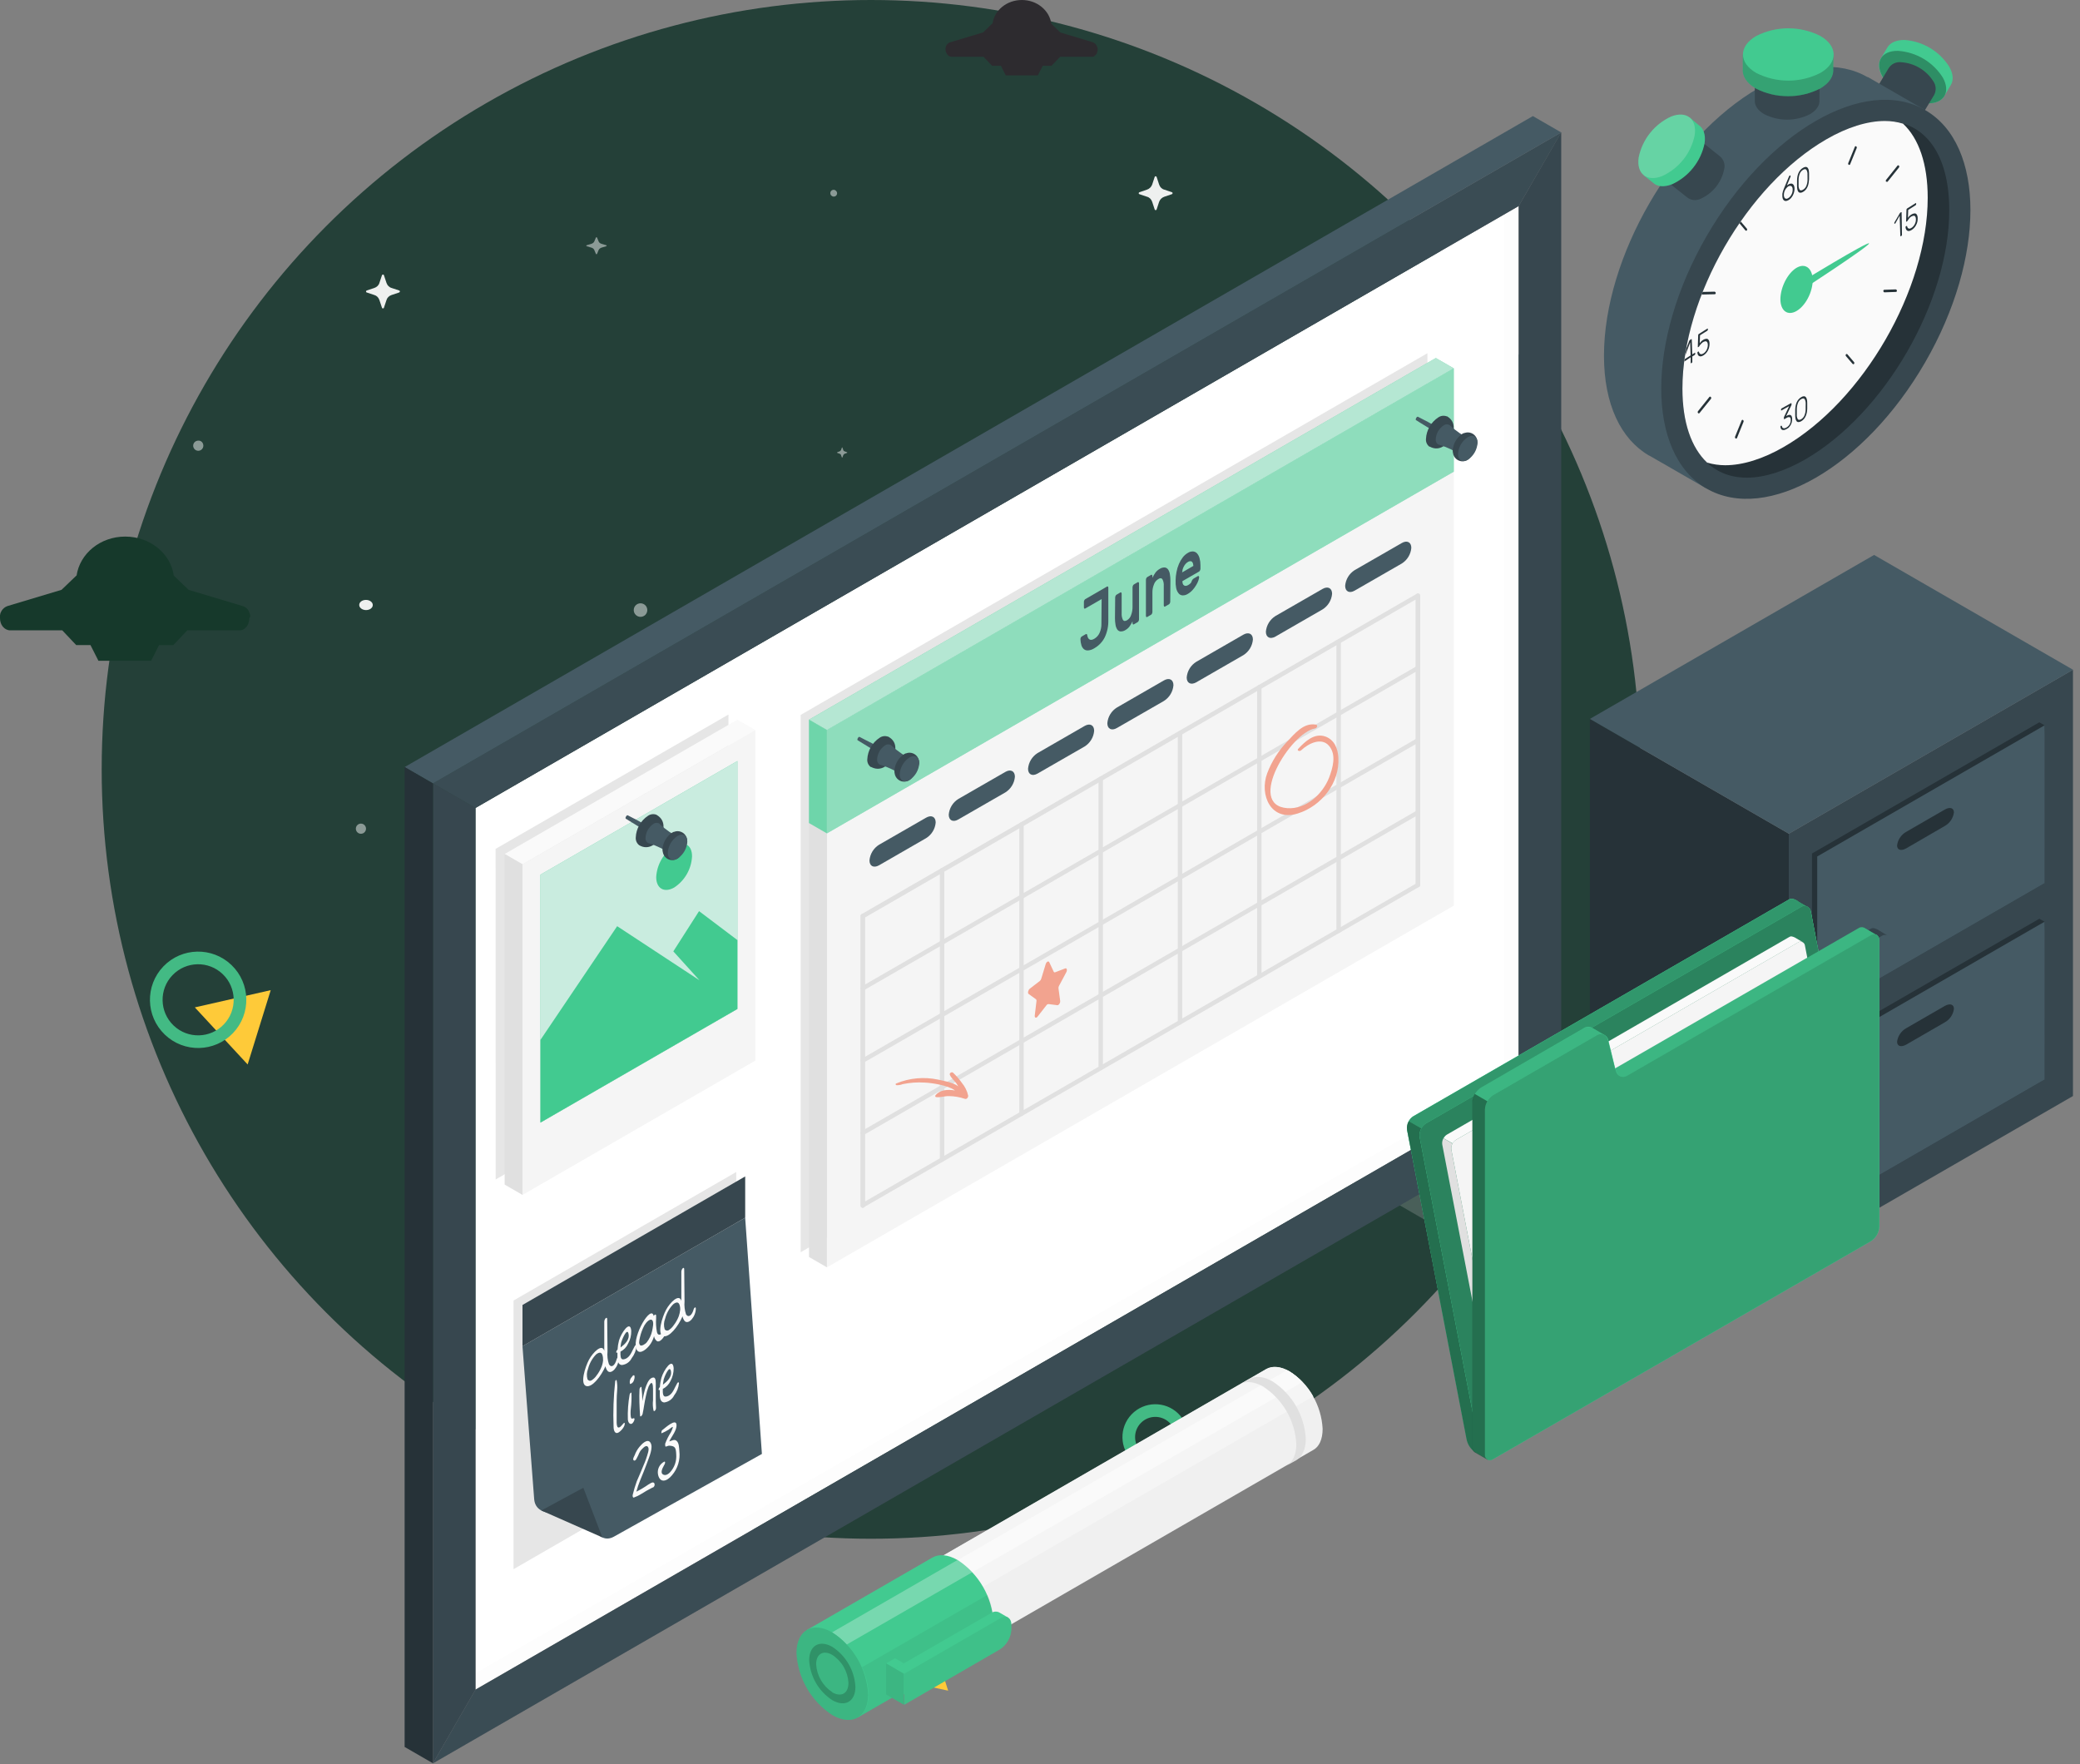 <svg width="329" height="279" viewBox="0 0 329 279" fill="none" xmlns="http://www.w3.org/2000/svg">
<rect x="0" y="0" width="329" height="279" fill="#808080" stroke="none"/>
<circle cx="137.767" cy="121.683" r="121.683" fill="#244038"/>
<path opacity="0.47" d="M57.893 131.064C57.893 131.5 57.539 131.869 57.089 131.869C56.639 131.869 56.285 131.5 56.285 131.064C56.285 130.629 56.639 130.26 57.089 130.26C57.539 130.26 57.893 130.629 57.893 131.064Z" fill="white"/>
<path opacity="0.47" d="M32.164 70.492C32.164 70.927 31.81 71.295 31.36 71.295C30.91 71.295 30.556 70.927 30.556 70.492C30.556 70.057 30.91 69.689 31.36 69.689C31.81 69.655 32.164 70.023 32.164 70.492Z" fill="white"/>
<path opacity="0.92" d="M58.964 95.685C58.964 96.132 58.505 96.489 57.892 96.489C57.318 96.489 56.82 96.132 56.82 95.685C56.82 95.238 57.279 94.881 57.892 94.881C58.467 94.881 58.964 95.238 58.964 95.685Z" fill="white"/>
<path opacity="0.47" d="M72.902 184.133C72.902 184.58 72.442 184.937 71.83 184.937C71.217 184.937 70.758 184.58 70.758 184.133C70.758 183.686 71.217 183.329 71.83 183.329C72.404 183.329 72.902 183.686 72.902 184.133Z" fill="white"/>
<path opacity="0.47" d="M102.386 96.489C102.386 97.092 101.899 97.561 101.314 97.561C100.729 97.561 100.242 97.092 100.242 96.489C100.242 95.886 100.729 95.417 101.314 95.417C101.899 95.417 102.386 95.886 102.386 96.489Z" fill="white"/>
<path opacity="0.47" d="M132.406 30.555C132.406 30.857 132.186 31.091 131.87 31.091C131.586 31.091 131.334 30.857 131.334 30.555C131.334 30.254 131.555 30.019 131.87 30.019C132.154 30.019 132.406 30.287 132.406 30.555Z" fill="white"/>
<path opacity="0.92" d="M97.715 143.763L98.119 144.976C98.254 145.381 98.557 145.684 98.928 145.785L100.142 146.19C100.277 146.224 100.277 146.426 100.142 146.493L98.928 146.898C98.524 147.033 98.22 147.336 98.119 147.707L97.715 148.921C97.681 149.056 97.445 149.056 97.411 148.921L97.007 147.707C96.872 147.303 96.568 146.999 96.197 146.898L94.984 146.493C94.849 146.46 94.849 146.257 94.984 146.19L96.197 145.785C96.602 145.651 96.905 145.347 97.007 144.976L97.411 143.763C97.445 143.628 97.647 143.628 97.715 143.763Z" fill="white"/>
<path opacity="0.92" d="M60.724 43.521L61.128 44.735C61.263 45.139 61.567 45.443 61.938 45.544L63.151 45.949C63.286 45.982 63.286 46.184 63.151 46.252L61.938 46.657C61.533 46.791 61.23 47.095 61.128 47.466L60.724 48.679C60.69 48.814 60.454 48.814 60.42 48.679L60.016 47.466C59.881 47.061 59.578 46.758 59.207 46.657L57.993 46.252C57.858 46.218 57.858 46.016 57.993 45.949L59.207 45.544C59.611 45.409 59.915 45.106 60.016 44.735L60.42 43.521C60.488 43.386 60.69 43.386 60.724 43.521Z" fill="white"/>
<path opacity="0.92" d="M182.943 27.976L183.342 29.189C183.476 29.594 183.775 29.898 184.175 29.999L185.373 30.403C185.507 30.437 185.507 30.639 185.373 30.707L184.175 31.111C183.775 31.246 183.476 31.549 183.342 31.92L182.943 33.134C182.91 33.269 182.677 33.269 182.643 33.134L182.244 31.92C182.11 31.516 181.811 31.212 181.411 31.111L180.213 30.707C180.079 30.673 180.079 30.471 180.213 30.403L181.411 29.999C181.811 29.864 182.11 29.56 182.244 29.189L182.643 27.976C182.677 27.841 182.876 27.841 182.943 27.976Z" fill="white"/>
<path opacity="0.47" d="M133.254 70.808L133.381 71.167C133.413 71.297 133.509 71.363 133.636 71.395L133.986 71.526C134.018 71.526 134.018 71.591 133.986 71.624L133.636 71.755C133.509 71.787 133.445 71.885 133.381 71.983L133.254 72.342C133.254 72.375 133.19 72.375 133.158 72.342L133.031 71.983C132.999 71.853 132.904 71.787 132.776 71.755L132.426 71.624C132.394 71.624 132.394 71.559 132.426 71.526L132.776 71.395C132.904 71.363 132.967 71.265 133.031 71.167L133.158 70.808C133.19 70.742 133.254 70.742 133.254 70.808Z" fill="white"/>
<path opacity="0.47" d="M225.23 87.431L225.48 88.162C225.551 88.381 225.73 88.564 225.98 88.637L226.695 88.893C226.766 88.93 226.766 89.039 226.695 89.076L225.98 89.332C225.73 89.405 225.551 89.588 225.48 89.807L225.23 90.538C225.194 90.611 225.087 90.611 225.051 90.538L224.801 89.807C224.729 89.588 224.551 89.405 224.301 89.332L223.586 89.076C223.514 89.039 223.514 88.93 223.586 88.893L224.301 88.637C224.515 88.564 224.729 88.381 224.801 88.162L225.051 87.431C225.051 87.358 225.194 87.358 225.23 87.431Z" fill="white"/>
<path opacity="0.47" d="M94.434 37.569L94.684 38.178C94.756 38.361 94.935 38.513 95.185 38.574L95.9 38.787C95.971 38.818 95.971 38.909 95.9 38.94L95.185 39.153C94.97 39.214 94.756 39.366 94.684 39.549L94.434 40.158C94.399 40.219 94.291 40.219 94.256 40.158L94.005 39.549C93.934 39.366 93.755 39.214 93.505 39.153L92.79 38.94C92.719 38.909 92.719 38.818 92.79 38.787L93.505 38.574C93.72 38.513 93.934 38.361 94.005 38.178L94.256 37.569C94.291 37.508 94.399 37.508 94.434 37.569Z" fill="white"/>
<path d="M173.589 7.561C173.556 7.431 173.492 7.27 173.427 7.173C173.427 7.173 173.427 7.14 173.395 7.14C173.363 7.108 173.363 7.076 173.33 7.044C173.33 7.044 173.33 7.044 173.33 7.011C173.201 6.85 173.04 6.753 172.878 6.688L167.71 5.137L166.289 3.748C165.998 1.648 164.028 0 161.637 0C159.247 0 157.277 1.615 156.986 3.748H156.922L155.5 5.137H155.468L150.3 6.688C150.074 6.753 149.88 6.914 149.719 7.14C149.686 7.205 149.622 7.302 149.622 7.367C149.622 7.399 149.589 7.431 149.589 7.464V7.496C149.589 7.528 149.589 7.561 149.557 7.561V7.593C149.557 7.625 149.557 7.657 149.557 7.657V7.69C149.557 7.722 149.557 7.754 149.557 7.787C149.557 8.077 149.654 8.336 149.783 8.53C149.816 8.562 149.816 8.594 149.848 8.627C150.042 8.853 150.268 8.982 150.558 8.982H155.565L156.922 10.404H158.311L159.086 11.922H164.157L164.932 10.404H166.321L167.678 8.982H169.713H172.684C172.717 8.982 172.749 8.982 172.781 8.982H172.813C172.846 8.982 172.846 8.982 172.878 8.982H172.91C172.943 8.982 172.943 8.982 172.975 8.95C173.007 8.95 173.04 8.918 173.04 8.918C173.04 8.918 173.072 8.918 173.072 8.885C173.104 8.885 173.104 8.853 173.104 8.853C173.104 8.853 173.136 8.853 173.136 8.821C173.169 8.821 173.169 8.788 173.169 8.788L173.201 8.756C173.233 8.756 173.233 8.724 173.266 8.724L173.298 8.691L173.33 8.659L173.363 8.627C173.363 8.627 173.363 8.594 173.395 8.594C173.427 8.53 173.459 8.497 173.492 8.433V8.401C173.492 8.368 173.524 8.368 173.524 8.336V8.304C173.589 8.142 173.621 7.981 173.621 7.787C173.621 7.754 173.621 7.657 173.589 7.561Z" fill="#2D2B2F"/>
<path d="M39.568 97.272C39.504 97.045 39.439 96.819 39.31 96.593C39.31 96.561 39.277 96.561 39.277 96.528C39.245 96.464 39.213 96.431 39.181 96.399C39.181 96.399 39.181 96.367 39.148 96.367C38.954 96.108 38.696 95.947 38.373 95.85L29.846 93.297L27.488 91.036C27.003 87.546 23.741 84.865 19.8 84.865C15.86 84.865 12.63 87.546 12.113 91.036H12.08L9.722 93.297H9.69L1.195 95.85C0.808 95.979 0.485 96.238 0.258 96.593C0.194 96.722 0.129 96.852 0.065 96.981V97.013C0.065 97.045 0.032 97.11 0.032 97.142V97.175C0.032 97.207 0 97.272 0 97.304C0 97.336 0 97.336 0 97.368C0 97.401 0 97.466 0 97.498C0 97.53 0 97.53 0 97.562C0 97.627 0 97.692 0 97.756C0 98.241 0.129 98.661 0.355 98.984C0.388 99.049 0.42 99.081 0.452 99.113C0.743 99.469 1.163 99.695 1.615 99.695H9.852L12.048 102.021H14.309L15.569 104.509H23.902L25.162 102.021H27.423L29.619 99.695H32.947H37.856C37.921 99.695 37.953 99.695 38.018 99.695H38.05C38.082 99.695 38.114 99.695 38.147 99.662H38.179C38.211 99.662 38.244 99.63 38.308 99.63C38.308 99.63 38.308 99.63 38.341 99.63C38.373 99.598 38.438 99.598 38.47 99.566L38.502 99.533C38.534 99.533 38.567 99.501 38.567 99.501C38.599 99.501 38.599 99.469 38.631 99.469C38.664 99.436 38.696 99.436 38.696 99.404C38.728 99.404 38.728 99.372 38.761 99.339C38.793 99.307 38.825 99.275 38.858 99.275C38.89 99.243 38.89 99.243 38.922 99.21C38.922 99.178 38.954 99.178 38.954 99.146C38.987 99.113 38.987 99.113 39.019 99.081L39.051 99.049C39.116 98.952 39.181 98.855 39.213 98.758C39.213 98.758 39.213 98.726 39.245 98.726C39.245 98.693 39.277 98.661 39.277 98.629V98.596C39.374 98.338 39.439 98.047 39.439 97.756C39.6 97.595 39.6 97.433 39.568 97.272Z" fill="#16392B"/>
<path d="M39.171 168.355L30.816 159.327L42.821 156.601L39.171 168.355Z" fill="#FECA39"/>
<path d="M221.922 73.544L209.817 75.862L213.835 64.237L221.922 73.544Z" fill="#FECA39"/>
<path d="M145.084 255.408L148.492 266.05L137.565 263.681L145.084 255.408Z" stroke="#FECA39" stroke-width="2"/>
<path d="M179.706 224.387C178.102 226.062 178.161 228.72 179.836 230.325C181.512 231.929 184.17 231.872 185.774 230.197C187.378 228.522 187.32 225.863 185.644 224.259C183.969 222.655 181.31 222.712 179.706 224.387Z" stroke="#43BA84" stroke-width="2"/>
<path d="M224.925 87.462C223.321 89.137 223.379 91.796 225.055 93.4C226.73 95.004 229.389 94.947 230.992 93.272C232.596 91.597 232.538 88.939 230.863 87.334C229.187 85.73 226.529 85.787 224.925 87.462Z" stroke="#43BA84" stroke-width="2"/>
<path d="M26.556 153.547C24.027 156.189 24.119 160.381 26.761 162.911C29.403 165.441 33.595 165.35 36.124 162.709C38.653 160.067 38.562 155.875 35.919 153.345C33.277 150.815 29.085 150.906 26.556 153.547Z" stroke="#43BA84" stroke-width="2"/>
<g clip-path="url(#clip0_1_1192)">
<path d="M132.856 268.446L128.476 265.922C127.129 265.127 127.129 263.834 128.476 263.04L187.64 229.032C188.412 228.638 189.268 228.432 190.136 228.432C191.004 228.432 191.859 228.638 192.632 229.032L197.005 231.55C198.386 232.345 198.386 233.638 197.005 234.432L137.842 268.446C137.069 268.838 136.215 269.042 135.349 269.042C134.482 269.042 133.628 268.838 132.856 268.446Z" fill="#E0E0E0"/>
<path d="M231.165 196.27L213.35 185.989C213.173 185.927 213.02 185.812 212.912 185.66C212.803 185.507 212.745 185.325 212.745 185.138C212.745 184.95 212.803 184.768 212.912 184.615C213.02 184.463 213.173 184.348 213.35 184.286L263.458 155.375C263.916 155.143 264.423 155.021 264.937 155.021C265.451 155.021 265.958 155.143 266.416 155.375L284.223 165.67C284.4 165.731 284.553 165.846 284.662 165.999C284.77 166.152 284.829 166.334 284.829 166.521C284.829 166.708 284.77 166.891 284.662 167.043C284.553 167.196 284.4 167.311 284.223 167.373L234.116 196.284C233.656 196.511 233.151 196.628 232.638 196.626C232.126 196.623 231.621 196.502 231.165 196.27Z" fill="#E0E0E0" fill-opacity="0.2"/>
<path d="M75.21 267.234L240.215 172.043V32.585L75.21 127.784V267.234Z" fill="white"/>
<path d="M68.486 123.907L75.212 127.784L240.216 32.585L246.942 20.945L68.486 123.907Z" fill="#37474F"/>
<path d="M246.943 175.896V20.912L240.218 32.585V172.043L246.943 175.896Z" fill="#37474F"/>
<path d="M68.486 123.907L75.212 127.784V267.235L68.486 278.882V123.907Z" fill="#37474F"/>
<path d="M75.212 267.235L240.216 172.044L246.942 175.921L68.486 278.883L75.212 267.235Z" fill="#37474F"/>
<g opacity="0.5">
<path opacity="0.5" d="M68.487 123.907L75.212 127.784L240.217 32.585L246.942 20.945L68.487 123.907Z" fill="#455A64"/>
</g>
<g opacity="0.5">
<path opacity="0.5" d="M75.212 267.235L240.217 172.044L246.942 175.921L68.487 278.883L75.212 267.235Z" fill="#455A64"/>
</g>
<path d="M246.941 20.946L242.457 18.358L64.001 121.319L68.485 123.907L246.941 20.946Z" fill="#455A64"/>
<path d="M64.001 121.319L68.485 123.907V278.882L64.001 276.294V121.319Z" fill="#263238"/>
<g style="mix-blend-mode:multiply" opacity="0.1">
<g style="mix-blend-mode:multiply" opacity="0.1">
<path d="M240.214 32.586L237.972 33.884V170.746L75.209 264.647V267.235L240.214 172.044V32.586Z" fill="black"/>
</g>
</g>
<path opacity="0.1" d="M115.224 113.011L78.394 134.257L78.403 186.543L115.224 165.298V113.011Z" fill="black"/>
<path d="M79.822 135.067L116.643 113.822L119.48 115.459L82.651 136.704L79.822 135.067Z" fill="#FAFAFA"/>
<path d="M79.822 135.066V187.353L82.651 188.99V136.703L79.822 135.066Z" fill="#E0E0E0"/>
<path d="M119.474 115.458L82.644 136.704V188.99L119.474 167.745V115.458Z" fill="#F5F5F5"/>
<path d="M85.482 138.332L116.636 120.36V159.577L85.482 177.549V138.332Z" fill="#42CA90"/>
<path opacity="0.75" d="M85.482 138.332L116.636 120.36V159.577L85.482 177.549V138.332Z" fill="#F5F7F9"/>
<path d="M85.482 164.472L97.618 146.484L110.639 155.04L106.502 150.468L110.572 144.103L116.636 148.683V159.578L85.482 177.55V164.472Z" fill="#42CA90"/>
<path d="M106.632 133.818C105.807 134.356 105.12 135.079 104.627 135.931C104.134 136.783 103.849 137.738 103.794 138.721C103.794 140.531 105.068 141.258 106.632 140.374C107.456 139.836 108.141 139.112 108.633 138.261C109.124 137.409 109.408 136.454 109.461 135.472C109.494 133.645 108.229 132.917 106.632 133.818Z" fill="#42CA90"/>
<path d="M103.429 131.71L103.363 131.777C103.315 131.833 103.256 131.878 103.189 131.909C103.056 131.992 102.99 131.909 102.866 131.834L101.898 131.264C101.501 131.033 101.071 130.76 100.533 130.437C99.996 130.115 99.507 129.817 98.986 129.487C98.829 129.379 99.119 128.867 99.292 128.949L100.889 129.776L102.279 130.553L103.255 131.107C103.371 131.181 103.487 131.19 103.487 131.347C103.494 131.418 103.494 131.49 103.487 131.562L103.429 131.71Z" fill="#455A64"/>
<path d="M104.434 132.413C103.681 133.711 102.456 134.414 101.174 133.719L101.1 133.678C100.912 133.532 100.765 133.341 100.671 133.123C100.577 132.905 100.54 132.666 100.562 132.43C100.593 131.75 100.785 131.087 101.121 130.495C101.457 129.903 101.929 129.399 102.498 129.024C102.686 128.893 102.903 128.808 103.13 128.778C103.358 128.748 103.589 128.773 103.805 128.85L103.879 128.892L103.995 128.966C105.186 129.743 105.178 131.132 104.434 132.413Z" fill="#37474F"/>
<path d="M106.003 134.984L107.451 132.504C106.346 131.934 105.32 131.222 104.398 130.388L104.34 130.339V130.289C104.2 130.189 104.032 130.136 103.86 130.136C103.688 130.136 103.521 130.189 103.38 130.289C103.009 130.531 102.7 130.856 102.479 131.24C102.257 131.624 102.13 132.054 102.106 132.496C102.088 132.655 102.113 132.815 102.179 132.961C102.244 133.106 102.348 133.231 102.479 133.323C102.553 133.364 102.634 133.389 102.719 133.397C103.881 133.774 104.986 134.308 106.003 134.984Z" fill="#455A64"/>
<path d="M108.697 132.984C108.697 132.579 108.537 132.192 108.252 131.905C107.967 131.619 107.58 131.457 107.175 131.454C106.988 131.455 106.802 131.491 106.629 131.562H106.571C106.489 131.595 106.409 131.634 106.331 131.678C105.881 131.97 105.507 132.364 105.238 132.828C104.969 133.291 104.814 133.812 104.784 134.348C104.782 134.479 104.799 134.61 104.834 134.736C104.89 135.12 105.091 135.469 105.396 135.71C105.7 135.951 106.086 136.066 106.473 136.032C106.86 135.999 107.219 135.818 107.478 135.528C107.736 135.238 107.873 134.86 107.862 134.472C107.862 134.422 107.862 134.381 107.862 134.331C108.111 134.205 108.322 134.012 108.469 133.775C108.616 133.537 108.695 133.263 108.697 132.984Z" fill="#37474F"/>
<path d="M107.176 132.207C108.003 131.719 108.715 132.116 108.715 133.1C108.686 133.636 108.532 134.157 108.265 134.622C107.997 135.088 107.624 135.484 107.176 135.778C106.349 136.266 105.629 135.869 105.629 134.885C105.658 134.349 105.813 133.827 106.082 133.361C106.35 132.896 106.725 132.5 107.176 132.207Z" fill="#455A64"/>
<path opacity="0.1" d="M126.642 113.07L225.78 55.864V140.854L126.642 198.051V113.07Z" fill="black"/>
<path d="M130.803 115.459L229.949 58.253V143.235L130.803 200.44V115.459Z" fill="#F5F5F5"/>
<path d="M127.962 113.822V198.803L130.799 200.44V115.459L127.962 113.822Z" fill="#E0E0E0"/>
<path d="M229.946 58.253L227.109 56.624L127.962 113.821L130.799 115.458L229.946 58.253Z" fill="#42CA90"/>
<g opacity="0.8">
<path opacity="0.8" d="M229.949 58.254L227.112 56.625L127.965 113.822L130.803 115.459L229.949 58.254Z" fill="#F5F7F9"/>
</g>
<path d="M127.962 113.822L130.799 115.459V131.802L127.962 130.165V113.822Z" fill="#42CA90"/>
<g opacity="0.5">
<path opacity="0.5" d="M127.965 113.822L130.803 115.459V131.802L127.965 130.165V113.822Z" fill="#F5F7F9"/>
</g>
<path d="M130.803 131.802L229.949 74.597V58.253L130.803 115.459V131.802Z" fill="#42CA90"/>
<g opacity="0.65">
<path opacity="0.65" d="M130.802 131.802L229.949 74.597V58.254L130.802 115.459V131.802Z" fill="#F5F7F9"/>
</g>
<path d="M174.248 94.751L171.659 96.239C171.637 96.257 171.609 96.267 171.58 96.267C171.551 96.267 171.524 96.257 171.502 96.239C171.457 96.183 171.436 96.112 171.444 96.041V95.214C171.443 95.123 171.463 95.032 171.502 94.95C171.538 94.875 171.592 94.81 171.659 94.76L175.092 92.775C175.114 92.757 175.142 92.747 175.17 92.747C175.199 92.747 175.227 92.757 175.249 92.775C175.271 92.802 175.288 92.832 175.298 92.865C175.308 92.897 175.311 92.932 175.307 92.966V98.099C175.331 99.029 175.138 99.951 174.744 100.794C174.377 101.523 173.801 102.127 173.09 102.53C172.799 102.719 172.467 102.835 172.122 102.869C171.882 102.894 171.642 102.826 171.452 102.679C171.263 102.515 171.125 102.299 171.055 102.059C170.959 101.751 170.906 101.431 170.898 101.108C170.893 101.014 170.913 100.92 170.956 100.835C170.99 100.763 171.044 100.703 171.113 100.662L171.75 100.29C171.77 100.28 171.793 100.274 171.816 100.274C171.839 100.274 171.861 100.28 171.882 100.29C171.923 100.29 171.948 100.348 171.965 100.414C171.982 100.556 172.018 100.695 172.072 100.827C172.118 100.938 172.192 101.035 172.287 101.108C172.385 101.174 172.501 101.206 172.618 101.199C172.787 101.178 172.948 101.119 173.09 101.026C173.455 100.814 173.745 100.493 173.917 100.108C174.126 99.655 174.228 99.16 174.215 98.661L174.248 94.751Z" fill="#455A64"/>
<path d="M176.391 94.502C176.393 94.41 176.416 94.32 176.457 94.237C176.486 94.163 176.538 94.099 176.606 94.056L177.202 93.708C177.222 93.691 177.249 93.681 177.276 93.681C177.303 93.681 177.33 93.691 177.351 93.708C177.374 93.736 177.392 93.767 177.403 93.801C177.415 93.835 177.419 93.871 177.417 93.907V96.99C177.391 97.351 177.46 97.713 177.615 98.04C177.756 98.255 177.971 98.272 178.277 98.09C178.585 97.903 178.812 97.608 178.914 97.263C179.069 96.848 179.145 96.408 179.137 95.965V92.882C179.141 92.79 179.163 92.7 179.204 92.617C179.233 92.542 179.285 92.479 179.353 92.435L179.948 92.088C179.969 92.071 179.995 92.061 180.023 92.061C180.05 92.061 180.076 92.071 180.097 92.088C180.122 92.114 180.141 92.145 180.153 92.18C180.164 92.214 180.168 92.251 180.163 92.287V97.941C180.165 98.036 180.142 98.13 180.097 98.214C180.066 98.287 180.014 98.35 179.948 98.396L179.353 98.743C179.332 98.76 179.305 98.77 179.278 98.77C179.251 98.77 179.224 98.76 179.204 98.743C179.179 98.718 179.161 98.688 179.15 98.655C179.138 98.622 179.134 98.587 179.137 98.553V98.272C179.007 98.538 178.858 98.795 178.691 99.04C178.517 99.282 178.294 99.485 178.037 99.636C177.794 99.8 177.503 99.882 177.21 99.867C177.107 99.85 177.009 99.812 176.923 99.755C176.836 99.698 176.762 99.624 176.705 99.536C176.565 99.307 176.475 99.051 176.441 98.784C176.382 98.44 176.354 98.091 176.358 97.743L176.391 94.502Z" fill="#455A64"/>
<path d="M185.102 95.13C185.102 95.222 185.082 95.312 185.044 95.395C185.015 95.47 184.963 95.533 184.895 95.577L184.291 95.924C184.27 95.942 184.244 95.951 184.217 95.951C184.19 95.951 184.163 95.942 184.142 95.924C184.119 95.897 184.101 95.865 184.089 95.831C184.078 95.797 184.074 95.761 184.076 95.726V92.65C184.104 92.29 184.03 91.929 183.861 91.609C183.712 91.402 183.48 91.394 183.174 91.609C182.869 91.802 182.638 92.094 182.521 92.436C182.352 92.85 182.27 93.294 182.281 93.742V96.784C182.278 96.876 182.255 96.966 182.215 97.048C182.186 97.123 182.133 97.187 182.066 97.23L181.462 97.577C181.441 97.595 181.415 97.604 181.388 97.604C181.36 97.604 181.334 97.595 181.313 97.577C181.268 97.521 181.248 97.45 181.255 97.379V91.725C181.254 91.633 181.273 91.542 181.313 91.46C181.342 91.383 181.394 91.317 181.462 91.27L182.066 90.923C182.087 90.905 182.113 90.896 182.14 90.896C182.168 90.896 182.194 90.905 182.215 90.923C182.238 90.948 182.257 90.978 182.268 91.011C182.279 91.043 182.284 91.078 182.281 91.113V91.394C182.412 91.102 182.572 90.825 182.761 90.567C182.937 90.332 183.16 90.135 183.414 89.989C183.656 89.82 183.947 89.736 184.242 89.749C184.346 89.764 184.446 89.8 184.536 89.856C184.625 89.911 184.703 89.985 184.763 90.071C184.914 90.294 185.01 90.549 185.044 90.815C185.103 91.156 185.131 91.502 185.127 91.849L185.102 95.13Z" fill="#455A64"/>
<path d="M185.95 91.824C185.952 91.368 185.999 90.914 186.09 90.468C186.17 90.034 186.297 89.609 186.471 89.203C186.63 88.829 186.835 88.476 187.083 88.153C187.307 87.86 187.588 87.615 187.91 87.434C188.155 87.273 188.446 87.198 188.738 87.219C188.974 87.243 189.193 87.355 189.35 87.533C189.536 87.754 189.669 88.014 189.739 88.294C189.836 88.652 189.883 89.022 189.879 89.393V89.939C189.877 90.034 189.854 90.127 189.813 90.212C189.784 90.287 189.732 90.35 189.664 90.394L187.025 91.915C187.018 92.067 187.044 92.219 187.1 92.361C187.138 92.463 187.211 92.548 187.306 92.601C187.394 92.65 187.496 92.67 187.596 92.659C187.716 92.638 187.831 92.596 187.935 92.535C188.085 92.447 188.224 92.341 188.349 92.221C188.424 92.095 188.485 91.962 188.531 91.824C188.573 91.749 188.62 91.677 188.671 91.609C188.719 91.561 188.771 91.52 188.829 91.485L189.457 91.121C189.478 91.104 189.504 91.094 189.532 91.094C189.559 91.094 189.585 91.104 189.606 91.121C189.631 91.147 189.651 91.178 189.662 91.213C189.673 91.247 189.677 91.284 189.672 91.32C189.65 91.492 189.609 91.661 189.548 91.824C189.46 92.076 189.343 92.317 189.201 92.543C189.04 92.818 188.852 93.075 188.638 93.312C188.414 93.561 188.151 93.773 187.861 93.94C187.616 94.1 187.326 94.178 187.033 94.163C186.914 94.157 186.798 94.125 186.692 94.069C186.586 94.013 186.494 93.936 186.421 93.841C186.229 93.6 186.099 93.316 186.041 93.014C185.963 92.622 185.933 92.223 185.95 91.824ZM187.885 88.889C187.738 88.976 187.606 89.088 187.497 89.22C187.391 89.35 187.299 89.491 187.224 89.641C187.15 89.789 187.092 89.945 187.05 90.104C187.05 90.261 186.992 90.402 186.975 90.534L188.762 89.501C188.751 89.384 188.732 89.268 188.704 89.154C188.681 89.05 188.633 88.953 188.564 88.873C188.531 88.835 188.49 88.806 188.444 88.786C188.398 88.766 188.349 88.756 188.299 88.757C188.152 88.756 188.008 88.8 187.885 88.881V88.889Z" fill="#455A64"/>
<path d="M137.528 136.084C137.528 136.993 138.206 137.332 139.042 136.852L146.487 132.562C146.916 132.295 147.276 131.932 147.539 131.502C147.802 131.071 147.96 130.585 148.001 130.082C148.001 129.181 147.323 128.842 146.487 129.321L139.042 133.604C138.614 133.871 138.255 134.235 137.992 134.665C137.729 135.096 137.571 135.581 137.528 136.084Z" fill="#455A64"/>
<path d="M150.066 128.85C150.066 129.751 150.745 130.098 151.572 129.61L159.017 125.328C159.446 125.061 159.806 124.698 160.069 124.268C160.332 123.837 160.49 123.351 160.531 122.848C160.531 121.947 159.853 121.6 159.017 122.087L151.572 126.37C151.145 126.637 150.787 127.001 150.525 127.431C150.264 127.862 150.107 128.348 150.066 128.85Z" fill="#455A64"/>
<path d="M162.609 121.584C162.609 122.485 163.279 122.824 164.115 122.345L171.56 118.063C171.987 117.796 172.346 117.432 172.607 117.001C172.869 116.571 173.026 116.085 173.065 115.583C173.065 114.682 172.395 114.334 171.56 114.814L164.115 119.104C163.688 119.373 163.331 119.737 163.069 120.167C162.808 120.597 162.65 121.083 162.609 121.584Z" fill="#455A64"/>
<path d="M175.152 114.384C175.152 115.285 175.822 115.624 176.657 115.144L184.103 110.862C184.528 110.593 184.886 110.229 185.147 109.799C185.408 109.368 185.566 108.884 185.608 108.382C185.608 107.473 184.938 107.134 184.103 107.613L176.657 111.904C176.23 112.171 175.871 112.534 175.61 112.965C175.348 113.396 175.191 113.881 175.152 114.384Z" fill="#455A64"/>
<path d="M187.704 107.151C187.704 108.052 188.382 108.391 189.217 107.911L196.663 103.621C197.091 103.354 197.451 102.991 197.714 102.56C197.977 102.13 198.136 101.643 198.177 101.141C198.177 100.24 197.498 99.901 196.663 100.38L189.217 104.671C188.789 104.937 188.428 105.3 188.165 105.731C187.902 106.161 187.744 106.648 187.704 107.151Z" fill="#455A64"/>
<path d="M200.228 99.908C200.228 100.818 200.907 101.157 201.742 100.677L209.187 96.387C209.616 96.12 209.976 95.757 210.239 95.326C210.502 94.896 210.66 94.409 210.701 93.907C210.701 93.006 210.023 92.667 209.187 93.146L201.742 97.428C201.315 97.696 200.955 98.059 200.692 98.49C200.43 98.92 200.271 99.406 200.228 99.908Z" fill="#455A64"/>
<path d="M212.768 92.65C212.768 93.551 213.446 93.898 214.273 93.411L221.718 89.129C222.147 88.862 222.507 88.499 222.77 88.068C223.033 87.637 223.191 87.151 223.232 86.648C223.232 85.748 222.554 85.4 221.718 85.888L214.273 90.17C213.847 90.439 213.489 90.802 213.228 91.233C212.967 91.663 212.809 92.148 212.768 92.65Z" fill="#455A64"/>
<path d="M224.281 140.317C224.189 140.317 224.1 140.28 224.035 140.215C223.97 140.15 223.933 140.062 223.933 139.969V94.213C223.933 94.121 223.97 94.033 224.035 93.968C224.1 93.903 224.189 93.866 224.281 93.866C224.373 93.866 224.461 93.903 224.526 93.968C224.592 94.033 224.628 94.121 224.628 94.213V139.969C224.628 140.062 224.592 140.15 224.526 140.215C224.461 140.28 224.373 140.317 224.281 140.317Z" fill="#E0E0E0"/>
<path d="M211.734 147.558C211.642 147.558 211.554 147.522 211.488 147.456C211.423 147.391 211.387 147.303 211.387 147.211V101.447C211.4 101.363 211.442 101.286 211.507 101.231C211.571 101.176 211.653 101.145 211.738 101.145C211.823 101.145 211.905 101.176 211.97 101.231C212.034 101.286 212.077 101.363 212.09 101.447V147.211C212.09 147.257 212.081 147.303 212.063 147.346C212.045 147.388 212.018 147.427 211.985 147.459C211.952 147.492 211.913 147.517 211.87 147.534C211.827 147.551 211.78 147.559 211.734 147.558Z" fill="#E0E0E0"/>
<path d="M199.192 154.79C199.1 154.79 199.011 154.754 198.946 154.689C198.881 154.624 198.844 154.535 198.844 154.443V108.687C198.844 108.595 198.881 108.507 198.946 108.442C199.011 108.377 199.1 108.34 199.192 108.34C199.284 108.34 199.372 108.377 199.437 108.442C199.503 108.507 199.539 108.595 199.539 108.687V154.443C199.539 154.535 199.503 154.624 199.437 154.689C199.372 154.754 199.284 154.79 199.192 154.79Z" fill="#E0E0E0"/>
<path d="M186.649 162.033C186.603 162.034 186.557 162.026 186.514 162.009C186.471 161.992 186.432 161.966 186.398 161.934C186.365 161.902 186.339 161.863 186.321 161.82C186.303 161.778 186.294 161.732 186.294 161.686V115.921C186.307 115.837 186.349 115.761 186.414 115.706C186.478 115.65 186.56 115.62 186.645 115.62C186.73 115.62 186.812 115.65 186.877 115.706C186.941 115.761 186.984 115.837 186.997 115.921V161.686C186.997 161.731 186.988 161.776 186.97 161.818C186.953 161.861 186.927 161.899 186.895 161.931C186.863 161.963 186.825 161.989 186.782 162.006C186.74 162.024 186.695 162.033 186.649 162.033Z" fill="#E0E0E0"/>
<path d="M174.103 169.266C174.011 169.266 173.922 169.229 173.857 169.164C173.792 169.099 173.755 169.011 173.755 168.919V123.163C173.755 123.071 173.792 122.982 173.857 122.917C173.922 122.852 174.011 122.816 174.103 122.816C174.195 122.816 174.283 122.852 174.349 122.917C174.414 122.982 174.45 123.071 174.45 123.163V168.919C174.45 169.011 174.414 169.099 174.349 169.164C174.283 169.229 174.195 169.266 174.103 169.266Z" fill="#E0E0E0"/>
<path d="M161.561 176.507C161.515 176.505 161.47 176.494 161.429 176.475C161.387 176.455 161.35 176.428 161.32 176.394C161.289 176.36 161.265 176.321 161.25 176.278C161.234 176.235 161.227 176.189 161.23 176.144V130.396C161.23 130.304 161.266 130.216 161.331 130.151C161.397 130.085 161.485 130.049 161.577 130.049C161.669 130.049 161.758 130.085 161.823 130.151C161.888 130.216 161.925 130.304 161.925 130.396V176.144C161.927 176.192 161.919 176.24 161.902 176.286C161.884 176.331 161.857 176.372 161.823 176.406C161.789 176.44 161.748 176.467 161.703 176.485C161.657 176.502 161.609 176.51 161.561 176.507Z" fill="#E0E0E0"/>
<path d="M149.009 183.741C148.917 183.741 148.829 183.704 148.763 183.639C148.698 183.574 148.662 183.485 148.662 183.393V137.637C148.661 137.591 148.669 137.545 148.686 137.502C148.703 137.459 148.728 137.42 148.761 137.387C148.793 137.353 148.832 137.327 148.874 137.309C148.917 137.291 148.963 137.282 149.009 137.282C149.056 137.282 149.101 137.291 149.144 137.309C149.187 137.327 149.225 137.353 149.258 137.387C149.29 137.42 149.316 137.459 149.333 137.502C149.35 137.545 149.358 137.591 149.357 137.637V183.393C149.357 183.485 149.32 183.574 149.255 183.639C149.19 183.704 149.101 183.741 149.009 183.741Z" fill="#E0E0E0"/>
<path d="M136.467 191.024C136.421 191.024 136.376 191.015 136.334 190.997C136.292 190.98 136.254 190.954 136.221 190.922C136.189 190.89 136.164 190.851 136.146 190.809C136.129 190.767 136.12 190.722 136.12 190.676V144.871C136.12 144.779 136.156 144.69 136.221 144.625C136.287 144.56 136.375 144.524 136.467 144.524C136.559 144.524 136.648 144.56 136.713 144.625C136.778 144.69 136.815 144.779 136.815 144.871V190.635C136.82 190.684 136.816 190.734 136.801 190.781C136.786 190.828 136.762 190.871 136.729 190.908C136.696 190.945 136.655 190.974 136.61 190.994C136.565 191.014 136.516 191.024 136.467 191.024Z" fill="#E0E0E0"/>
<path d="M136.47 156.659C136.408 156.66 136.347 156.644 136.293 156.614C136.239 156.583 136.195 156.539 136.164 156.485C136.119 156.405 136.108 156.311 136.133 156.223C136.157 156.134 136.216 156.059 136.296 156.014L224.101 105.348C224.14 105.324 224.183 105.309 224.228 105.302C224.273 105.296 224.319 105.298 224.363 105.31C224.407 105.322 224.448 105.342 224.484 105.37C224.52 105.397 224.55 105.432 224.572 105.472C224.596 105.511 224.612 105.555 224.618 105.601C224.625 105.646 224.623 105.693 224.611 105.738C224.599 105.782 224.579 105.824 224.551 105.861C224.523 105.898 224.488 105.928 224.448 105.951L136.643 156.618C136.589 156.643 136.53 156.657 136.47 156.659Z" fill="#E0E0E0"/>
<path d="M136.468 168.1C136.39 168.102 136.313 168.078 136.251 168.031C136.188 167.984 136.143 167.918 136.123 167.842C136.103 167.767 136.109 167.687 136.14 167.615C136.171 167.543 136.226 167.484 136.295 167.447L224.1 116.789C224.138 116.765 224.182 116.75 224.227 116.743C224.272 116.737 224.318 116.74 224.362 116.751C224.406 116.763 224.447 116.783 224.483 116.811C224.519 116.839 224.549 116.873 224.571 116.913C224.595 116.953 224.61 116.996 224.617 117.042C224.624 117.088 224.621 117.134 224.61 117.179C224.598 117.223 224.578 117.265 224.55 117.302C224.522 117.339 224.487 117.369 224.447 117.393L136.642 168.051C136.59 168.082 136.53 168.099 136.468 168.1Z" fill="#E0E0E0"/>
<path d="M136.468 179.541C136.39 179.543 136.313 179.519 136.251 179.472C136.188 179.425 136.143 179.359 136.123 179.283C136.103 179.208 136.109 179.128 136.14 179.056C136.171 178.984 136.226 178.925 136.295 178.888L224.1 128.197C224.138 128.173 224.182 128.158 224.227 128.151C224.272 128.145 224.318 128.148 224.362 128.159C224.406 128.171 224.447 128.191 224.483 128.219C224.519 128.247 224.549 128.281 224.571 128.321C224.595 128.361 224.61 128.404 224.617 128.45C224.624 128.496 224.621 128.542 224.61 128.587C224.598 128.631 224.578 128.673 224.55 128.71C224.522 128.747 224.487 128.777 224.447 128.8L136.642 179.492C136.59 179.523 136.53 179.54 136.468 179.541Z" fill="#E0E0E0"/>
<path d="M136.467 191.024C136.406 191.024 136.345 191.007 136.293 190.974C136.24 190.945 136.196 190.901 136.166 190.849C136.135 190.797 136.119 190.737 136.12 190.677V144.871C136.119 144.81 136.135 144.751 136.166 144.699C136.196 144.646 136.24 144.603 136.293 144.573L224.098 93.907C224.152 93.879 224.212 93.864 224.272 93.864C224.333 93.864 224.392 93.879 224.446 93.907C224.498 93.939 224.542 93.984 224.572 94.038C224.602 94.091 224.619 94.151 224.619 94.213V139.969C224.619 140.03 224.602 140.091 224.572 140.144C224.542 140.198 224.498 140.243 224.446 140.275L136.641 190.933C136.594 190.981 136.533 191.012 136.467 191.024ZM136.815 145.111V190.032L223.933 139.771V94.816L136.815 145.111Z" fill="#E0E0E0"/>
<path d="M165.961 152.171L166.665 153.683C166.673 153.705 166.687 153.724 166.703 153.74C166.72 153.756 166.74 153.769 166.761 153.778C166.783 153.786 166.806 153.79 166.829 153.79C166.852 153.789 166.875 153.784 166.896 153.774L168.493 153.163C168.741 153.072 168.84 153.427 168.658 153.766L167.508 155.924C167.435 156.048 167.405 156.194 167.426 156.337L167.69 158.288C167.74 158.602 167.475 159.007 167.244 158.982L165.829 158.8C165.771 158.804 165.715 158.821 165.665 158.85C165.615 158.878 165.572 158.918 165.539 158.966L164.117 160.784C163.893 161.074 163.628 160.975 163.67 160.611L163.943 158.346C163.955 158.29 163.954 158.232 163.938 158.177C163.922 158.122 163.892 158.072 163.852 158.032L162.702 157.205C162.52 157.073 162.619 156.601 162.876 156.378L164.464 155.155C164.574 155.061 164.655 154.938 164.696 154.799L165.407 152.468C165.515 152.121 165.846 151.931 165.961 152.171Z" fill="#F2A38F"/>
<path d="M211.693 119.798C211.619 118.41 211.081 117.029 209.658 116.492C207.904 115.872 206.44 117.26 205.348 118.426C205.067 118.732 205.58 118.881 205.811 118.666C206.936 117.599 209.013 116.541 210.221 117.963C211.428 119.385 210.8 121.468 210.221 123.006C209.203 125.568 206.614 128.032 203.603 127.817C197.084 127.329 204.14 115.855 208.004 115.21C208.31 115.161 208.533 114.673 208.111 114.599C206.167 114.284 204.802 116.02 203.561 117.327C202.204 118.758 201.144 120.444 200.442 122.287C199.144 125.75 201.063 129.999 205.29 128.652C209.005 127.495 211.95 123.808 211.693 119.798Z" fill="#F2A38F"/>
<path d="M152.13 171.25C151.729 170.679 151.271 170.15 150.765 169.671C150.583 169.456 150.128 169.712 150.235 169.977C150.5 170.613 151.062 170.961 151.385 171.523L151.567 171.812C150.74 171.167 149.085 170.919 148.357 170.746C146.154 170.28 143.862 170.491 141.781 171.349C141.574 171.415 141.657 171.614 141.839 171.639C142.164 171.642 142.487 171.583 142.79 171.465C143.918 171.229 145.073 171.146 146.223 171.217C147.315 171.258 149.921 171.63 151.054 172.465C149.904 172.275 148.697 172.349 147.985 173.209C147.902 173.308 147.894 173.49 148.06 173.515C148.788 173.606 149.4 173.333 150.128 173.358C150.972 173.371 151.81 173.516 152.609 173.788C152.924 173.895 153.155 173.565 153.139 173.284C152.973 172.534 152.626 171.836 152.13 171.25Z" fill="#F2A38F"/>
<path d="M228.425 68.677L228.351 68.743C228.301 68.797 228.242 68.842 228.177 68.876C228.045 68.958 227.979 68.876 227.863 68.801L226.887 68.231L225.522 67.404C225.025 67.098 224.496 66.784 223.975 66.445C223.818 66.346 224.107 65.825 224.281 65.916L225.878 66.743C226.39 67.016 226.862 67.288 227.267 67.52L228.243 68.074C228.359 68.148 228.475 68.156 228.475 68.305C228.487 68.379 228.487 68.454 228.475 68.528L228.425 68.677Z" fill="#455A64"/>
<path d="M229.422 69.347C228.67 70.645 227.453 71.348 226.163 70.645H226.088C225.901 70.501 225.753 70.312 225.659 70.095C225.564 69.878 225.527 69.64 225.551 69.405C225.586 68.726 225.781 68.066 226.121 67.477C226.46 66.888 226.934 66.387 227.503 66.016C227.691 65.884 227.908 65.8 228.135 65.769C228.363 65.739 228.594 65.764 228.81 65.842H228.885L229 65.916C230.175 66.677 230.167 68.066 229.422 69.347Z" fill="#37474F"/>
<path d="M230.991 71.909L232.438 69.43C231.331 68.866 230.305 68.157 229.386 67.322L229.328 67.264C229.188 67.164 229.02 67.11 228.848 67.11C228.676 67.11 228.508 67.164 228.368 67.264C227.998 67.504 227.689 67.828 227.468 68.21C227.246 68.593 227.118 69.022 227.094 69.463C227.077 69.621 227.102 69.781 227.168 69.927C227.233 70.072 227.336 70.197 227.467 70.289C227.542 70.326 227.623 70.351 227.706 70.364C228.867 70.725 229.973 71.245 230.991 71.909Z" fill="#455A64"/>
<path d="M233.69 69.909C233.69 69.709 233.65 69.511 233.574 69.327C233.497 69.142 233.385 68.975 233.244 68.833C233.102 68.692 232.935 68.58 232.75 68.504C232.565 68.427 232.367 68.388 232.167 68.388C231.981 68.39 231.797 68.423 231.621 68.487H231.564L231.324 68.594C230.874 68.889 230.5 69.284 230.231 69.749C229.962 70.215 229.807 70.737 229.777 71.273C229.775 71.404 229.792 71.535 229.826 71.661C229.882 72.046 230.083 72.394 230.388 72.635C230.693 72.876 231.078 72.991 231.465 72.958C231.852 72.924 232.212 72.743 232.47 72.453C232.728 72.163 232.866 71.785 232.854 71.397C232.854 71.347 232.854 71.298 232.854 71.256C233.103 71.129 233.312 70.936 233.459 70.698C233.606 70.461 233.686 70.188 233.69 69.909Z" fill="#37474F"/>
<path d="M232.168 69.141C232.996 68.645 233.707 69.05 233.707 70.033C233.679 70.569 233.524 71.091 233.257 71.556C232.99 72.021 232.617 72.417 232.168 72.712C231.341 73.2 230.621 72.803 230.621 71.819C230.648 71.282 230.802 70.759 231.071 70.293C231.34 69.828 231.716 69.432 232.168 69.141Z" fill="#455A64"/>
<path d="M140.11 119.31L140.044 119.368C139.993 119.423 139.934 119.47 139.87 119.509C139.738 119.591 139.672 119.509 139.548 119.426L138.58 118.855C138.174 118.624 137.711 118.351 137.215 118.029L135.659 117.078C135.502 116.971 135.792 116.458 135.966 116.549C136.52 116.83 137.058 117.136 137.57 117.376C138.083 117.615 138.555 117.913 138.96 118.145L139.936 118.698C140.044 118.781 140.168 118.781 140.16 118.938C140.171 119.009 140.171 119.082 140.16 119.153L140.11 119.31Z" fill="#455A64"/>
<path d="M141.113 120.005C140.36 121.303 139.136 122.006 137.804 121.312H137.729C137.539 121.168 137.388 120.978 137.293 120.759C137.197 120.54 137.159 120.301 137.183 120.063C137.221 119.386 137.417 118.727 137.756 118.14C138.095 117.553 138.568 117.053 139.136 116.682C139.325 116.549 139.543 116.464 139.772 116.434C140.001 116.404 140.234 116.429 140.451 116.509H140.517C140.559 116.531 140.598 116.559 140.633 116.591C141.866 117.335 141.849 118.732 141.113 120.005Z" fill="#37474F"/>
<path d="M142.682 122.576L144.13 120.096C143.027 119.526 142.001 118.818 141.077 117.988C141.06 117.967 141.041 117.947 141.019 117.93L140.97 117.881C140.829 117.779 140.659 117.724 140.486 117.724C140.312 117.724 140.143 117.779 140.002 117.881C139.633 118.125 139.327 118.451 139.107 118.834C138.888 119.218 138.76 119.647 138.736 120.088C138.718 120.246 138.743 120.407 138.808 120.552C138.874 120.698 138.977 120.823 139.108 120.914C139.181 120.958 139.264 120.983 139.348 120.989C140.528 121.361 141.65 121.895 142.682 122.576Z" fill="#455A64"/>
<path d="M145.382 120.575C145.382 120.17 145.221 119.781 144.934 119.494C144.647 119.207 144.257 119.046 143.851 119.046C143.667 119.047 143.485 119.084 143.314 119.153H143.256C143.173 119.185 143.093 119.224 143.016 119.269C142.564 119.562 142.189 119.957 141.92 120.422C141.651 120.888 141.496 121.411 141.469 121.948C141.469 122.075 141.483 122.203 141.51 122.328C141.567 122.711 141.767 123.058 142.071 123.299C142.375 123.54 142.759 123.655 143.145 123.623C143.531 123.59 143.89 123.411 144.149 123.123C144.408 122.835 144.547 122.459 144.538 122.072C144.542 122.022 144.542 121.972 144.538 121.923C144.79 121.799 145.002 121.607 145.151 121.369C145.3 121.131 145.38 120.856 145.382 120.575Z" fill="#37474F"/>
<path d="M143.856 119.799C144.684 119.311 145.403 119.708 145.403 120.691C145.374 121.228 145.219 121.75 144.95 122.215C144.681 122.68 144.306 123.076 143.856 123.37C143.029 123.866 142.309 123.461 142.309 122.477C142.339 121.941 142.495 121.419 142.764 120.954C143.032 120.488 143.407 120.093 143.856 119.799Z" fill="#455A64"/>
<path opacity="0.1" d="M81.231 205.689V248.179L116.456 227.851V185.361L81.231 205.689Z" fill="black"/>
<path d="M120.513 229.952C120.513 229.952 99.715 241.591 97.101 243.038C94.487 244.485 92.783 240.285 92.766 237.739C90.152 239.392 84.792 240.45 84.494 237.119L82.641 212.914L117.865 192.587L120.513 229.952Z" fill="#455A64"/>
<path d="M117.869 192.586L82.644 212.914V206.392L117.869 186.064V192.586Z" fill="#37474F"/>
<path d="M85.626 238.896L95.272 243.153L92.269 235.3L85.626 238.896Z" fill="#37474F"/>
<path d="M97.531 214.997C97.266 215.989 96.704 216.386 96.323 215.783C96.101 215.123 96.022 214.424 96.092 213.732C96.092 212.029 96.042 210.36 96.042 208.657C96.042 208.128 95.587 208.582 95.579 209.045C95.579 210.566 95.579 212.12 95.579 213.641C95.24 212.426 93.775 213.906 93.163 215.047C92.551 216.188 91.682 218.94 92.749 219.221C93.668 219.469 95.082 217.667 95.769 216.08C95.818 216.359 95.937 216.621 96.116 216.841C96.712 217.444 97.862 216.163 97.87 214.84C97.845 214.526 97.572 214.741 97.531 214.997ZM95.397 215.063C95.374 215.429 95.296 215.788 95.165 216.13C94.961 216.649 94.682 217.137 94.338 217.576C94.14 217.863 93.886 218.107 93.593 218.296C93.542 218.333 93.483 218.359 93.42 218.373C93.358 218.386 93.293 218.386 93.231 218.373C93.169 218.359 93.11 218.333 93.058 218.296C93.007 218.258 92.963 218.21 92.931 218.155C92.769 217.611 92.798 217.027 93.014 216.502C93.229 215.644 93.666 214.857 94.28 214.22C94.768 213.832 95.182 213.782 95.331 214.468C95.374 214.655 95.391 214.847 95.38 215.039L95.397 215.063Z" fill="#FAFAFA"/>
<path d="M109.723 207.061C109.458 208.053 108.896 208.449 108.515 207.887C108.294 207.228 108.212 206.53 108.275 205.837C108.275 204.134 108.225 202.464 108.225 200.761C108.225 200.232 107.77 200.687 107.77 201.15C107.77 202.671 107.77 204.225 107.77 205.746C107.431 204.531 105.967 206.011 105.355 207.152C104.743 208.292 103.874 211.045 104.933 211.326C105.86 211.574 107.274 209.772 107.961 208.185C108.009 208.464 108.129 208.726 108.308 208.945C108.904 209.549 110.054 208.268 110.062 206.945C110.045 206.614 109.781 206.829 109.723 207.061ZM107.588 207.127C107.558 207.491 107.48 207.849 107.357 208.193C107.155 208.714 106.876 209.202 106.53 209.64C106.334 209.926 106.084 210.17 105.793 210.359C105.742 210.397 105.683 210.423 105.62 210.436C105.558 210.449 105.494 210.449 105.431 210.436C105.369 210.423 105.31 210.397 105.258 210.359C105.207 210.322 105.163 210.274 105.132 210.219C104.966 209.675 104.992 209.092 105.206 208.565C105.424 207.706 105.863 206.92 106.48 206.284C106.968 205.895 107.373 205.845 107.531 206.532C107.579 206.726 107.599 206.927 107.588 207.127Z" fill="#FAFAFA"/>
<path d="M100.417 212.865C100.003 213.584 99.78 214.369 99.184 214.774C98.997 214.907 98.776 214.984 98.547 214.997C98.125 214.997 98.125 214.386 98.142 213.774C98.675 213.506 99.099 213.062 99.341 212.517C99.693 211.895 99.867 211.189 99.846 210.475C99.705 208.665 98.258 210.806 97.91 211.996C97.784 212.475 97.707 212.965 97.679 213.46L97.612 213.518C97.505 213.625 97.381 213.972 97.555 213.939H97.662C97.662 214.195 97.662 214.443 97.662 214.683C97.662 215.444 97.894 215.865 98.365 215.89C98.693 215.855 99.006 215.738 99.276 215.551C99.547 215.363 99.765 215.11 99.912 214.815C100.351 214.249 100.621 213.569 100.69 212.856C100.673 212.666 100.508 212.716 100.417 212.865ZM98.249 212.369C98.34 211.947 99.176 209.93 99.408 210.914C99.639 211.897 98.812 212.617 98.158 213.113C98.165 212.862 98.196 212.613 98.249 212.369Z" fill="#FAFAFA"/>
<path d="M105.197 210.905C105.089 210.844 104.993 210.763 104.916 210.665L104.85 210.748C104.403 211.236 104.022 211.211 103.907 210.657C103.77 209.947 103.728 209.221 103.783 208.5V208.235V208.127C103.783 207.772 103.534 207.896 103.394 208.127C102.988 206.276 100.019 211.252 100.622 213.245C100.945 214.328 101.996 213.674 102.682 212.848C103.042 212.4 103.304 211.882 103.452 211.327C103.501 211.638 103.666 211.919 103.915 212.112C104.329 212.352 104.941 211.682 105.288 210.913L105.197 210.905ZM103.146 210.508C103.003 211.152 102.721 211.755 102.318 212.277C102.07 212.6 101.491 212.922 101.268 212.773C101.2 212.7 101.15 212.611 101.121 212.515C101.093 212.42 101.086 212.318 101.102 212.22C101.124 211.963 101.168 211.708 101.235 211.459C101.383 210.816 101.617 210.196 101.93 209.615C102.236 209.095 102.815 208.499 103.146 208.789C103.476 209.078 103.237 210.037 103.146 210.508Z" fill="#FAFAFA"/>
<path d="M107.125 218.758C106.703 219.469 106.48 220.263 105.893 220.66C105.705 220.792 105.485 220.869 105.256 220.883C104.826 220.883 104.826 220.271 104.842 219.668C105.372 219.401 105.798 218.965 106.05 218.428C106.394 217.803 106.568 217.099 106.555 216.386C106.406 214.575 104.958 216.717 104.619 217.915C104.487 218.39 104.406 218.878 104.379 219.37L104.321 219.428C104.205 219.535 104.081 219.883 104.255 219.85H104.362C104.362 220.103 104.362 220.351 104.362 220.594C104.362 221.354 104.586 221.776 105.057 221.809C105.391 221.77 105.71 221.648 105.984 221.455C106.259 221.261 106.481 221.002 106.629 220.701C107.07 220.136 107.337 219.456 107.398 218.742C107.374 218.56 107.208 218.601 107.125 218.758ZM104.95 218.254C105.049 217.833 105.885 215.824 106.108 216.799C106.331 217.775 105.512 218.502 104.859 218.998C104.878 218.748 104.917 218.499 104.975 218.254H104.95Z" fill="#FAFAFA"/>
<path d="M98.804 225.041C98.804 225.041 98.73 225.041 98.697 225.041C98.531 225.198 98.382 225.405 98.217 225.57C98.052 225.736 97.861 225.835 97.729 225.744C97.597 225.653 97.555 225.314 97.539 225.008C97.539 223.876 97.539 222.718 97.539 221.553C97.539 220.991 97.58 220.428 97.621 219.858C97.667 219.338 97.637 218.815 97.53 218.304C97.53 218.188 97.315 218.304 97.307 218.469C97.043 220.851 96.957 223.25 97.051 225.645C97.051 226.298 97.299 226.819 97.77 226.595C98.085 226.455 98.879 225.694 98.821 225.091C98.818 225.074 98.812 225.057 98.804 225.041Z" fill="#FAFAFA"/>
<path d="M100.269 224.296C99.996 224.354 99.872 224.495 99.781 224.123C99.726 223.681 99.726 223.234 99.781 222.792C99.883 221.969 99.916 221.14 99.88 220.312C99.88 220.122 99.615 220.386 99.591 220.552C99.357 221.858 99.263 223.185 99.309 224.511C99.367 225.272 100.004 225.57 100.352 224.569C100.368 224.454 100.36 224.28 100.269 224.296Z" fill="#FAFAFA"/>
<path d="M100.309 217.528C100.226 217.437 100.027 217.602 99.936 217.792C99.886 217.833 99.842 217.88 99.804 217.933C99.632 218.193 99.57 218.511 99.63 218.817C99.631 218.829 99.634 218.84 99.64 218.85C99.646 218.86 99.654 218.869 99.663 218.875C99.673 218.882 99.684 218.886 99.696 218.887C99.707 218.889 99.719 218.887 99.73 218.883C99.866 218.833 99.988 218.751 100.084 218.643C100.181 218.534 100.249 218.404 100.284 218.263C100.375 218.024 100.433 217.643 100.309 217.528Z" fill="#FAFAFA"/>
<path d="M103.727 221.651C103.727 220.866 103.727 220.081 103.727 219.295C103.727 218.684 103.794 217.824 103.322 217.865C102.387 217.948 101.907 219.907 101.601 221.602C101.601 220.874 101.552 220.139 101.469 219.436C101.469 219.18 101.171 219.477 101.155 219.717C101.08 221.114 101.155 222.536 101.237 223.85C101.237 224.239 101.585 223.9 101.651 223.586C101.85 222.652 101.941 221.751 102.164 220.8C102.258 220.286 102.402 219.782 102.594 219.295C103.165 218.138 103.289 219.006 103.289 219.667C103.289 220.329 103.289 220.858 103.289 221.453C103.228 221.991 103.253 222.535 103.363 223.065C103.363 223.148 103.463 223.197 103.537 223.164C103.652 223.071 103.729 222.938 103.752 222.792C103.768 222.644 103.768 222.494 103.752 222.346L103.727 221.651Z" fill="#FAFAFA"/>
<path d="M107.457 229.505C107.4 228.811 107.4 228.265 107.044 227.91C106.688 227.554 106.274 227.868 105.853 227.976C106.25 227.149 107.077 226.232 107.002 225.322C106.92 224.281 105.24 225.81 104.802 226.149C104.744 226.149 104.686 226.248 104.645 226.347C104.603 226.446 104.645 226.347 104.645 226.389C104.595 226.537 104.595 226.694 104.645 226.686C105.03 226.529 105.401 226.338 105.753 226.116C105.853 226.058 106.349 225.62 106.415 225.686C106.481 225.752 106.142 226.513 106.126 226.513C105.751 227.088 105.443 227.703 105.207 228.348C105.207 228.53 105.207 228.786 105.298 228.794C105.389 228.802 105.695 228.637 105.861 228.645C106.787 228.703 106.911 228.96 106.961 230.034C107.001 230.548 106.935 231.064 106.765 231.551C106.596 232.038 106.327 232.484 105.977 232.861C105.563 233.291 105.149 233.39 104.835 233.176C104.521 232.961 104.62 232.448 105.075 231.671C105.207 231.522 105.274 231.109 105.075 231.167C104.702 231.357 104.403 231.665 104.224 232.044C104.046 232.423 103.999 232.85 104.091 233.258C104.388 234.556 105.431 234.374 106.291 233.324C106.74 232.803 107.075 232.195 107.276 231.537C107.477 230.88 107.538 230.188 107.457 229.505Z" fill="#FAFAFA"/>
<path d="M103.51 234.622C103.485 234.565 103.441 234.519 103.386 234.49C103.171 234.358 102.749 234.68 102.558 234.787C101.953 235.212 101.317 235.591 100.656 235.92C100.82 235.307 101.021 234.706 101.26 234.118C101.64 233.192 102.021 232.291 102.36 231.34C102.699 230.39 103.369 228.926 102.889 228.174C102.41 227.422 101.475 228.43 101.16 228.811C100.823 229.213 100.559 229.672 100.383 230.166C100.276 230.347 100.195 230.542 100.143 230.745C100.143 230.96 100.317 231.092 100.507 230.943C100.578 230.882 100.634 230.806 100.672 230.72C100.772 230.547 100.863 230.373 100.945 230.191C101.036 229.947 101.15 229.712 101.284 229.489C101.436 229.285 101.611 229.099 101.806 228.935C101.979 228.769 102.285 228.587 102.476 228.827C102.666 229.067 102.575 229.406 102.525 229.654C102.333 230.387 102.081 231.103 101.773 231.795C101.45 232.622 101.069 233.448 100.722 234.275C100.479 234.947 100.272 235.631 100.101 236.325C100.002 236.614 100.101 236.896 100.25 236.854C100.663 236.71 101.057 236.518 101.425 236.284C101.978 235.929 102.55 235.603 103.138 235.308C103.213 235.287 103.285 235.256 103.353 235.217C103.439 235.148 103.5 235.052 103.529 234.945C103.557 234.838 103.55 234.725 103.51 234.622Z" fill="#FAFAFA"/>
<path d="M282.945 199.278L251.485 181.125L251.477 113.702L282.945 131.855V199.278Z" fill="#263238"/>
<path opacity="0.25" d="M282.945 154.382L251.477 161.946L251.485 181.125L282.945 199.278V154.382Z" fill="black"/>
<path d="M282.944 131.855L327.889 105.922V173.345L282.944 199.278V131.855Z" fill="#37474F"/>
<path d="M327.89 105.923L282.945 131.855L251.477 113.702L296.43 87.769L327.89 105.923Z" fill="#455A64"/>
<path d="M302.335 131.028L308.449 127.499C309.276 127.036 309.888 127.251 309.888 127.961C309.829 128.404 309.669 128.827 309.419 129.197C309.169 129.567 308.837 129.874 308.449 130.094L302.335 133.616C301.508 134.079 300.896 133.864 300.896 133.153C300.954 132.711 301.115 132.29 301.365 131.921C301.615 131.552 301.947 131.247 302.335 131.028Z" fill="#263238"/>
<path d="M286.608 166.046L322.569 145.305L323.396 145.776L322.561 170.27L323.388 170.75L287.436 191.499L286.608 191.02V166.046Z" fill="#263238"/>
<path d="M287.436 166.525L323.397 145.776L323.388 170.75L287.436 191.499V166.525Z" fill="#455A64"/>
<path d="M301.506 162.624L307.62 159.094C308.447 158.639 309.059 158.846 309.059 159.565C309.001 160.006 308.84 160.428 308.59 160.797C308.341 161.166 308.008 161.471 307.62 161.689L301.506 165.219C300.679 165.674 300.067 165.467 300.067 164.748C300.126 164.307 300.287 163.885 300.536 163.517C300.786 163.148 301.118 162.842 301.506 162.624Z" fill="#263238"/>
<path d="M286.608 134.988L322.569 114.239L323.396 114.718L322.561 139.212L323.388 139.692L287.436 160.433L286.608 159.953V134.988Z" fill="#263238"/>
<path d="M287.436 135.459L323.397 114.718L323.388 139.692L287.436 160.433V135.459Z" fill="#455A64"/>
<path opacity="0.25" d="M282.944 156.498L297.628 148.025C297.759 147.937 297.91 147.883 298.068 147.869C298.225 147.854 298.384 147.88 298.529 147.942L297.338 147.24C297.056 147.021 296.728 146.869 296.378 146.793C296.313 146.782 296.246 146.782 296.18 146.793H296.114C296.012 146.835 295.913 146.882 295.816 146.934L282.944 154.374V156.498Z" fill="black"/>
<path d="M301.506 131.566L307.62 128.036C308.447 127.573 309.059 127.788 309.059 128.499C309 128.942 308.839 129.364 308.59 129.734C308.34 130.104 308.008 130.412 307.62 130.632L301.506 134.179C300.679 134.641 300.067 134.427 300.067 133.716C300.122 133.27 300.28 132.843 300.53 132.47C300.78 132.096 301.115 131.787 301.506 131.566Z" fill="#263238"/>
<path d="M294.854 195.274L238.932 227.514L235.532 229.473L235.375 229.556C235.284 229.6 235.19 229.636 235.093 229.663C234.979 229.712 234.86 229.745 234.738 229.763C234.659 229.784 234.579 229.798 234.498 229.804H234.448H234.15C233.84 229.816 233.532 229.748 233.257 229.606C232.596 229.115 232.142 228.396 231.983 227.588L222.56 178.716C222.552 178.606 222.552 178.495 222.56 178.385C222.552 178.297 222.552 178.209 222.56 178.121C222.578 177.986 222.608 177.853 222.651 177.724C222.701 177.592 222.759 177.468 222.817 177.344C222.859 177.264 222.906 177.186 222.957 177.112C223.016 177.029 223.08 176.949 223.148 176.872C223.208 176.805 223.274 176.744 223.346 176.691C223.417 176.634 223.492 176.581 223.57 176.533L282.884 142.309L283.041 142.227L283.215 142.152H283.289C283.36 142.137 283.433 142.137 283.504 142.152C283.889 142.232 284.249 142.402 284.555 142.648L285.87 143.417C285.973 143.461 286.066 143.526 286.143 143.607C286.249 143.726 286.33 143.863 286.383 144.012C286.383 144.087 286.383 144.153 286.433 144.219L295.855 193.141C295.907 193.555 295.84 193.975 295.663 194.352C295.486 194.73 295.206 195.049 294.854 195.274Z" fill="#42CA90"/>
<path d="M294.854 195.274L238.932 227.514L235.532 229.473L235.375 229.556C235.284 229.6 235.19 229.636 235.093 229.663C234.979 229.712 234.86 229.745 234.738 229.763C234.659 229.784 234.579 229.798 234.498 229.804H234.448H234.15C233.84 229.816 233.532 229.748 233.257 229.606C232.596 229.115 232.142 228.396 231.983 227.588L222.56 178.716C222.552 178.606 222.552 178.495 222.56 178.385C222.552 178.297 222.552 178.209 222.56 178.121C222.578 177.986 222.608 177.853 222.651 177.724C222.701 177.592 222.759 177.468 222.817 177.344C222.859 177.264 222.906 177.186 222.957 177.112C223.016 177.029 223.08 176.949 223.148 176.872C223.208 176.805 223.274 176.744 223.346 176.691C223.417 176.634 223.492 176.581 223.57 176.533L282.884 142.309L283.041 142.227L283.215 142.152H283.289C283.36 142.137 283.433 142.137 283.504 142.152C283.889 142.232 284.249 142.402 284.555 142.648L285.87 143.417C285.973 143.461 286.066 143.526 286.143 143.607C286.249 143.726 286.33 143.863 286.383 144.012C286.383 144.087 286.383 144.153 286.433 144.219L295.855 193.141C295.907 193.555 295.84 193.975 295.663 194.352C295.486 194.73 295.206 195.049 294.854 195.274Z" fill="#42CA90"/>
<path opacity="0.45" d="M235.358 229.556C235.032 229.724 234.674 229.818 234.307 229.831C233.941 229.843 233.577 229.775 233.24 229.631C232.579 229.14 232.125 228.421 231.966 227.613L222.56 178.716C222.486 178.241 222.574 177.755 222.809 177.336L224.81 178.485C224.573 178.903 224.483 179.389 224.554 179.865L233.976 228.787C233.995 228.94 234.049 229.087 234.135 229.215C234.221 229.343 234.336 229.449 234.471 229.524C234.606 229.599 234.756 229.641 234.911 229.647C235.065 229.652 235.218 229.621 235.358 229.556Z" fill="black"/>
<path opacity="0.25" d="M284.549 142.598L285.864 143.367C285.704 143.3 285.529 143.273 285.356 143.288C285.183 143.304 285.017 143.362 284.871 143.458L225.557 177.682C225.234 177.879 224.975 178.166 224.813 178.509L222.811 177.359C222.853 177.279 222.9 177.202 222.951 177.128C223.01 177.045 223.074 176.964 223.141 176.888C223.265 176.755 223.407 176.641 223.563 176.549L282.878 142.325L283.208 142.168H283.283C283.354 142.153 283.427 142.153 283.498 142.168C283.877 142.229 284.236 142.376 284.549 142.598Z" fill="black"/>
<path d="M233.974 228.787L224.552 179.865C224.492 179.444 224.555 179.014 224.732 178.627C224.91 178.24 225.195 177.912 225.553 177.682L284.867 143.458C285.008 143.357 285.173 143.295 285.346 143.278C285.519 143.261 285.693 143.29 285.851 143.363C286.009 143.435 286.145 143.547 286.246 143.689C286.346 143.831 286.407 143.997 286.422 144.169L295.845 193.092C295.908 193.512 295.848 193.942 295.672 194.33C295.496 194.717 295.211 195.045 294.852 195.274L235.53 229.498C235.389 229.599 235.223 229.662 235.05 229.678C234.878 229.695 234.703 229.666 234.545 229.594C234.387 229.522 234.251 229.409 234.151 229.267C234.051 229.126 233.99 228.96 233.974 228.787Z" fill="#42CA90"/>
<path opacity="0.35" d="M233.974 228.787L224.552 179.865C224.492 179.444 224.555 179.014 224.732 178.627C224.91 178.24 225.195 177.912 225.553 177.682L284.867 143.458C285.008 143.357 285.173 143.295 285.346 143.278C285.519 143.261 285.693 143.29 285.851 143.363C286.009 143.435 286.145 143.547 286.246 143.689C286.346 143.831 286.407 143.997 286.422 144.169L295.845 193.092C295.908 193.512 295.848 193.942 295.672 194.33C295.496 194.717 295.211 195.045 294.852 195.274L235.53 229.498C235.389 229.599 235.223 229.662 235.05 229.678C234.878 229.695 234.703 229.666 234.545 229.594C234.387 229.522 234.251 229.409 234.151 229.267C234.051 229.126 233.99 228.96 233.974 228.787Z" fill="black"/>
<path d="M237.351 217.619C237.116 217.737 236.859 217.803 236.596 217.813C236.333 217.823 236.072 217.777 235.829 217.676C235.351 217.32 235.023 216.798 234.91 216.213L228.127 181.022C228.076 180.68 228.14 180.332 228.309 180.03L229.748 180.857C229.579 181.158 229.515 181.507 229.566 181.849L236.341 217.048C236.351 217.162 236.389 217.271 236.451 217.367C236.512 217.463 236.596 217.543 236.696 217.599C236.795 217.655 236.907 217.686 237.021 217.69C237.135 217.693 237.248 217.669 237.351 217.619Z" fill="#E0E0E0"/>
<path d="M284.167 148.435L285.119 148.989C285.004 148.939 284.879 148.919 284.754 148.931C284.63 148.942 284.511 148.985 284.407 149.055L230.313 180.27C230.084 180.409 229.898 180.61 229.775 180.848L228.336 180.022L228.435 179.856L228.576 179.683C228.663 179.59 228.764 179.509 228.873 179.443L282.968 148.22L283.199 148.104H283.257H283.414C283.685 148.163 283.941 148.276 284.167 148.435Z" fill="#FAFAFA"/>
<path d="M236.342 217.049L229.567 181.849C229.521 181.546 229.565 181.236 229.693 180.957C229.821 180.678 230.027 180.442 230.287 180.278L284.381 149.055C284.483 148.984 284.601 148.94 284.725 148.929C284.849 148.918 284.974 148.939 285.087 148.991C285.2 149.043 285.297 149.123 285.369 149.225C285.441 149.326 285.486 149.444 285.498 149.568L292.273 184.767C292.319 185.071 292.275 185.381 292.147 185.66C292.019 185.939 291.813 186.174 291.553 186.338L237.459 217.561C237.357 217.632 237.238 217.676 237.115 217.687C236.991 217.698 236.866 217.677 236.753 217.625C236.64 217.573 236.543 217.493 236.471 217.392C236.399 217.29 236.354 217.172 236.342 217.049Z" fill="#F5F5F5"/>
<path d="M297.251 148.724C297.263 148.566 297.235 148.408 297.17 148.264C297.105 148.119 297.005 147.994 296.879 147.898C296.852 147.875 296.821 147.859 296.788 147.848L294.869 146.724C294.719 146.655 294.553 146.627 294.389 146.643C294.225 146.659 294.068 146.719 293.934 146.815L255.483 168.969L254.383 164.439C254.301 164.134 254.102 163.872 253.828 163.712L251.827 162.554C251.643 162.444 251.433 162.385 251.218 162.385C251.004 162.385 250.794 162.444 250.61 162.554L234.239 172.02C233.852 172.271 233.529 172.61 233.298 173.01C233.067 173.409 232.933 173.857 232.907 174.318V228.828C232.892 228.985 232.917 229.143 232.979 229.287C233.041 229.432 233.139 229.558 233.263 229.655L235.323 230.854C235.472 230.912 235.634 230.932 235.792 230.911C235.951 230.891 236.103 230.832 236.233 230.738L295.944 196.291C296.33 196.039 296.651 195.699 296.881 195.3C297.111 194.901 297.244 194.453 297.268 193.993L297.251 148.724Z" fill="#42CA90"/>
<path opacity="0.1" d="M253.781 163.687C253.595 163.591 253.387 163.546 253.178 163.556C252.969 163.566 252.766 163.631 252.59 163.745L236.235 173.177C235.845 173.427 235.522 173.767 235.292 174.169L233.298 173.012C233.519 172.603 233.844 172.26 234.241 172.02L250.596 162.596C250.78 162.487 250.99 162.429 251.204 162.429C251.418 162.429 251.628 162.487 251.812 162.596L253.781 163.687Z" fill="black"/>
<path opacity="0.1" d="M296.787 147.832C296.643 147.784 296.489 147.77 296.338 147.792C296.188 147.813 296.044 147.869 295.919 147.956L257.435 170.143C257.278 170.247 257.099 170.311 256.912 170.331C256.725 170.35 256.537 170.324 256.362 170.255C256.188 170.186 256.032 170.076 255.909 169.934C255.786 169.793 255.7 169.623 255.656 169.441L255.474 168.953L293.925 146.798C294.102 146.689 294.305 146.629 294.512 146.625C294.633 146.621 294.753 146.649 294.86 146.707L296.787 147.832Z" fill="black"/>
<path d="M297.244 148.724V194.001C297.22 194.462 297.087 194.911 296.855 195.31C296.624 195.71 296.301 196.049 295.912 196.299L236.052 230.837C235.933 230.908 235.798 230.945 235.66 230.946C235.522 230.947 235.386 230.911 235.266 230.842C235.147 230.773 235.047 230.673 234.979 230.553C234.911 230.433 234.876 230.297 234.878 230.159V175.484C234.891 175.022 235.025 174.572 235.266 174.177C235.488 173.773 235.81 173.431 236.201 173.185L252.556 163.745C252.733 163.632 252.938 163.567 253.148 163.556C253.358 163.546 253.568 163.591 253.755 163.687C254.027 163.853 254.225 164.116 254.31 164.423L255.427 168.928L255.609 169.416C255.65 169.599 255.735 169.769 255.856 169.912C255.978 170.055 256.133 170.166 256.307 170.236C256.481 170.306 256.67 170.333 256.856 170.314C257.043 170.295 257.222 170.231 257.379 170.127L295.871 147.939C295.996 147.851 296.139 147.794 296.29 147.771C296.441 147.748 296.595 147.76 296.74 147.807H296.789C296.945 147.9 297.07 148.037 297.151 148.199C297.232 148.362 297.264 148.544 297.244 148.724Z" fill="#42CA90"/>
<path opacity="0.2" d="M297.244 148.724V194.001C297.22 194.462 297.087 194.911 296.855 195.31C296.624 195.71 296.301 196.049 295.912 196.299L236.052 230.837C235.933 230.908 235.798 230.945 235.66 230.946C235.522 230.947 235.386 230.911 235.266 230.842C235.147 230.773 235.047 230.673 234.979 230.553C234.911 230.433 234.876 230.297 234.878 230.159V175.484C234.891 175.022 235.025 174.572 235.266 174.177C235.488 173.773 235.81 173.431 236.201 173.185L252.556 163.745C252.733 163.632 252.938 163.567 253.148 163.556C253.358 163.546 253.568 163.591 253.755 163.687C254.027 163.853 254.225 164.116 254.31 164.423L255.427 168.928L255.609 169.416C255.65 169.599 255.735 169.769 255.856 169.912C255.978 170.055 256.133 170.166 256.307 170.236C256.481 170.306 256.67 170.333 256.856 170.314C257.043 170.295 257.222 170.231 257.379 170.127L295.871 147.939C295.996 147.851 296.139 147.794 296.29 147.771C296.441 147.748 296.595 147.76 296.74 147.807H296.789C296.945 147.9 297.07 148.037 297.151 148.199C297.232 148.362 297.264 148.544 297.244 148.724Z" fill="black"/>
<path opacity="0.45" d="M235.358 230.879H235.3L233.24 229.689C233.119 229.589 233.024 229.462 232.962 229.318C232.9 229.174 232.874 229.018 232.884 228.862V174.318C232.899 173.857 233.033 173.407 233.273 173.012L235.267 174.17C235.028 174.565 234.894 175.014 234.878 175.476V230.152C234.875 230.307 234.919 230.46 235.005 230.59C235.091 230.72 235.214 230.82 235.358 230.879Z" fill="black"/>
<path d="M209.205 225.985C209.111 224.164 208.587 222.391 207.677 220.811C206.767 219.231 205.496 217.888 203.968 216.891C202.537 216.065 201.247 215.982 200.295 216.511L147.765 246.833L155.21 259.638L207.708 229.332C208.651 228.828 209.205 227.654 209.205 225.985Z" fill="#F0F0F0"/>
<path d="M207.701 220.827C206.819 219.229 205.543 217.883 203.995 216.917C202.563 216.09 201.273 216.007 200.322 216.536L147.791 246.859L151.513 253.257L207.767 220.819L207.701 220.827Z" fill="#F5F5F5"/>
<path d="M150.053 250.825L206.009 218.585C205.418 217.942 204.738 217.385 203.991 216.932C203.842 216.849 203.701 216.775 203.552 216.709L148.631 248.395L150.053 250.825Z" fill="#FAFAFA"/>
<path d="M151.477 247.238C153.005 248.234 154.275 249.577 155.185 251.157C156.095 252.737 156.619 254.51 156.713 256.331C156.713 259.637 154.372 261.026 151.477 259.356C149.949 258.36 148.678 257.017 147.768 255.437C146.858 253.857 146.335 252.084 146.24 250.263C146.24 246.915 148.581 245.584 151.477 247.238Z" fill="#E0E0E0"/>
<path d="M203.514 231.787C204.465 231.242 205.044 230.068 205.044 228.398C204.95 226.577 204.426 224.804 203.516 223.224C202.606 221.644 201.335 220.301 199.808 219.304C198.376 218.478 197.086 218.395 196.143 218.924L197.632 218.098C198.575 217.577 199.865 217.659 201.297 218.486C202.826 219.482 204.098 220.824 205.01 222.404C205.921 223.985 206.446 225.758 206.541 227.579C206.541 229.233 205.954 230.415 205.011 230.961L203.514 231.787Z" fill="#E0E0E0"/>
<path d="M157.147 256.546C157.04 254.582 156.472 252.67 155.487 250.967C154.502 249.263 153.129 247.816 151.48 246.742C149.916 245.841 148.502 245.75 147.476 246.345L127.622 257.803L135.704 271.624L155.492 260.208C156.51 259.638 157.147 258.348 157.147 256.546Z" fill="#42CA90"/>
<path opacity="0.3" d="M153.778 248.668L133.924 260.1C133.249 259.346 132.462 258.699 131.591 258.182L151.445 246.733C152.315 247.258 153.102 247.91 153.778 248.668Z" fill="#F5F7F9"/>
<path opacity="0.05" d="M157.149 256.546C157.149 258.357 156.512 259.622 155.494 260.217L135.715 271.633C136.716 271.038 137.369 269.773 137.369 267.996C137.334 266.503 136.99 265.034 136.36 263.68L156.214 252.239C156.817 253.596 157.135 255.062 157.149 256.546Z" fill="black"/>
<path d="M131.649 258.184C133.299 259.258 134.672 260.705 135.656 262.408C136.641 264.112 137.21 266.024 137.316 267.988C137.316 271.592 134.776 273.056 131.649 271.253C130 270.18 128.627 268.732 127.642 267.029C126.658 265.325 126.089 263.414 125.983 261.449C125.983 257.837 128.522 256.373 131.649 258.184Z" fill="#42CA90"/>
<path opacity="0.1" d="M131.649 258.184C133.299 259.258 134.672 260.705 135.656 262.408C136.641 264.112 137.21 266.024 137.316 267.988C137.316 271.592 134.776 273.056 131.649 271.253C130 270.18 128.627 268.732 127.642 267.029C126.658 265.325 126.089 263.414 125.983 261.449C125.983 257.837 128.522 256.373 131.649 258.184Z" fill="black"/>
<path opacity="0.2" d="M131.647 260.464C129.629 259.307 127.991 260.249 127.991 262.581C128.06 263.847 128.427 265.079 129.062 266.176C129.698 267.274 130.583 268.206 131.647 268.896C133.666 270.062 135.304 269.111 135.304 266.788C135.235 265.521 134.868 264.288 134.233 263.189C133.597 262.09 132.712 261.157 131.647 260.464ZM131.647 267.632C130.904 267.146 130.285 266.493 129.841 265.725C129.397 264.957 129.14 264.095 129.091 263.209C129.091 261.556 130.241 260.919 131.647 261.737C132.392 262.221 133.012 262.874 133.456 263.642C133.901 264.411 134.157 265.274 134.204 266.16C134.204 267.822 133.095 268.475 131.647 267.665V267.632Z" fill="black"/>
<path d="M141.571 262.266L140.148 263.085L141.571 263.895L142.985 263.085L141.571 262.266Z" fill="#42CA90"/>
<path d="M159.455 255.836L158.032 255.009C157.829 254.914 157.604 254.875 157.38 254.895C157.156 254.916 156.942 254.995 156.759 255.125L141.57 263.879V268.789L156.759 260.027C157.285 259.683 157.723 259.22 158.038 258.676C158.353 258.132 158.535 257.521 158.57 256.894V256.712L158.736 256.811L159.455 255.836Z" fill="#42CA90"/>
<path d="M159.976 257.001V257.729C159.941 258.356 159.759 258.967 159.444 259.511C159.13 260.055 158.691 260.518 158.165 260.862L143.026 269.624V264.714L158.206 255.959C159.174 255.389 159.976 255.852 159.976 257.001Z" fill="#42CA90"/>
<path opacity="0.05" d="M159.976 257.001V257.729C159.941 258.356 159.759 258.967 159.444 259.511C159.13 260.055 158.691 260.518 158.165 260.862L143.026 269.624V264.714L158.206 255.959C159.174 255.389 159.976 255.852 159.976 257.001Z" fill="black"/>
<path d="M140.148 267.988V263.085L142.977 264.714L142.985 269.624L140.148 267.988Z" fill="#42CA90"/>
<path opacity="0.1" d="M140.148 267.988V263.085L142.977 264.714L142.985 269.624L140.148 267.988Z" fill="black"/>
<path d="M308.325 10.562C307.562 9.348 306.522 8.33 305.29 7.593C304.058 6.856 302.67 6.42 301.237 6.321C299.89 6.321 298.994 6.752 298.542 7.492L297.619 9.041C297.06 9.788 297.053 10.886 297.747 12.124C298.516 13.339 299.562 14.355 300.798 15.09C302.034 15.825 303.427 16.257 304.862 16.353C306.277 16.353 307.247 15.841 307.638 15.006L308.561 13.457C309.013 12.717 308.965 11.687 308.325 10.562Z" fill="#42CA90"/>
<path d="M307.296 12.259C308.583 14.555 307.492 16.386 304.864 16.346C303.434 16.251 302.046 15.819 300.815 15.087C299.583 14.354 298.542 13.342 297.776 12.131C296.489 9.835 297.581 8.004 300.215 8.044C301.644 8.14 303.031 8.571 304.261 9.304C305.492 10.036 306.532 11.049 307.296 12.259Z" fill="#42CA90"/>
<path opacity="0.3" d="M307.296 12.259C308.583 14.555 307.492 16.386 304.864 16.346C303.434 16.251 302.046 15.819 300.815 15.087C299.583 14.354 298.542 13.342 297.776 12.131C296.489 9.835 297.581 8.004 300.215 8.044C301.644 8.14 303.031 8.571 304.261 9.304C305.492 10.036 306.532 11.049 307.296 12.259Z" fill="black"/>
<path d="M302.242 21.106L300.396 19.988C299.07 19.67 297.868 18.967 296.94 17.969L295.087 16.864L298.719 10.805C298.927 10.467 299.228 10.196 299.587 10.025C299.946 9.855 300.346 9.791 300.74 9.842C301.761 9.912 302.752 10.221 303.631 10.745C304.51 11.27 305.253 11.993 305.8 12.858C306.023 13.18 306.152 13.557 306.169 13.948C306.187 14.339 306.094 14.727 305.901 15.067L302.242 21.106Z" fill="#37474F"/>
<path d="M304.42 17.369L295.466 12.198H295.398C290.945 9.64 284.867 10.03 278.157 13.929C264.681 21.719 253.706 40.665 253.706 56.251C253.706 63.994 256.401 69.448 260.787 72.02L260.854 72.06H260.888L269.842 77.217L271.399 73.131C273.766 72.519 276.034 71.576 278.136 70.33C291.612 62.54 302.594 43.594 302.594 28.007C302.617 25.576 302.3 23.153 301.651 20.81L304.42 17.369Z" fill="#455A64"/>
<path d="M304.505 57.313C314.055 40.783 314.056 22.917 304.508 17.409C294.959 11.9 279.477 20.834 269.927 37.363C260.376 53.893 260.375 71.759 269.924 77.268C279.472 82.776 294.955 73.843 304.505 57.313Z" fill="#37474F"/>
<path d="M276.296 75.548C269.922 75.548 266.115 70.276 266.115 61.449C266.115 46.953 276.329 29.273 288.888 22.029C292.163 20.137 295.363 19.133 298.139 19.133C304.513 19.133 308.32 24.405 308.32 33.232C308.32 47.728 298.099 65.408 285.54 72.659C282.265 74.545 279.065 75.548 276.296 75.548Z" fill="#263238"/>
<path d="M304.911 31.273C304.911 25.934 303.516 21.914 301.009 19.558C300.079 19.275 299.112 19.133 298.139 19.133C295.363 19.133 292.163 20.137 288.888 22.029C276.329 29.273 266.115 46.94 266.115 61.449C266.115 66.782 267.51 70.801 270.016 73.164C270.948 73.441 271.915 73.581 272.887 73.582C275.662 73.582 278.863 72.585 282.137 70.694C294.723 63.449 304.911 45.762 304.911 31.273Z" fill="#FAFAFA"/>
<path d="M287.811 12.266H285.163C283.549 11.774 281.825 11.774 280.211 12.266H277.563V15.787C277.482 16.602 277.974 17.437 279.052 18.056C280.174 18.627 281.415 18.925 282.673 18.925C283.932 18.925 285.173 18.627 286.295 18.056C287.373 17.437 287.865 16.602 287.784 15.787L287.811 12.266Z" fill="#37474F"/>
<path d="M279.065 10.179C277.044 11.33 277.044 13.202 279.065 14.353C280.187 14.924 281.428 15.222 282.687 15.222C283.946 15.222 285.187 14.924 286.308 14.353C288.33 13.202 288.33 11.33 286.308 10.179C285.187 9.608 283.946 9.31 282.687 9.31C281.428 9.31 280.187 9.608 279.065 10.179Z" fill="#263238"/>
<path d="M290.007 8.617H286.301C284.041 7.93 281.628 7.93 279.368 8.617H275.662V10.832C275.541 11.977 276.228 13.135 277.744 14.01C279.315 14.806 281.052 15.222 282.814 15.222C284.576 15.222 286.313 14.806 287.884 14.01C289.4 13.135 290.088 11.99 289.966 10.832L290.007 8.617Z" fill="#42CA90"/>
<path opacity="0.2" d="M290.007 8.617H286.301C284.041 7.93 281.628 7.93 279.368 8.617H275.662V10.832C275.541 11.977 276.228 13.135 277.744 14.01C279.315 14.806 281.052 15.222 282.814 15.222C284.576 15.222 286.313 14.806 287.884 14.01C289.4 13.135 290.088 11.99 289.966 10.832L290.007 8.617Z" fill="black"/>
<path d="M277.791 5.688C274.988 7.304 274.988 9.923 277.791 11.539C279.362 12.337 281.099 12.753 282.861 12.753C284.623 12.753 286.361 12.337 287.931 11.539C290.734 9.923 290.734 7.304 287.931 5.688C286.36 4.891 284.623 4.476 282.861 4.476C281.099 4.476 279.362 4.891 277.791 5.688Z" fill="#42CA90"/>
<path d="M268.446 21.84L267.098 23.523C265.972 24.303 265.102 25.4 264.599 26.674L263.251 28.357L266.849 31.212C267.156 31.455 267.527 31.603 267.917 31.639C268.307 31.675 268.699 31.597 269.046 31.414C269.976 30.987 270.793 30.347 271.43 29.546C272.067 28.745 272.506 27.805 272.711 26.802C272.812 26.426 272.802 26.029 272.682 25.659C272.563 25.289 272.339 24.961 272.037 24.715L268.446 21.84Z" fill="#37474F"/>
<path d="M267.253 18.575L265.373 20.938C263.789 22.036 262.57 23.581 261.869 25.375L259.996 27.731L261.411 28.856C262.085 29.529 263.17 29.657 264.49 29.139C265.792 28.54 266.935 27.644 267.826 26.522C268.717 25.401 269.331 24.085 269.618 22.682C269.827 21.281 269.436 20.251 268.647 19.753L267.253 18.575Z" fill="#42CA90"/>
<path d="M259.195 24.89C258.811 27.489 260.475 28.815 262.921 27.846C264.224 27.25 265.368 26.355 266.26 25.235C267.152 24.114 267.767 22.799 268.055 21.396C268.439 18.797 266.768 17.471 264.322 18.433C263.02 19.03 261.876 19.927 260.985 21.049C260.094 22.17 259.481 23.487 259.195 24.89Z" fill="#42CA90"/>
<path opacity="0.2" d="M259.195 24.89C258.811 27.489 260.475 28.815 262.921 27.846C264.224 27.25 265.368 26.355 266.26 25.235C267.152 24.114 267.767 22.799 268.055 21.396C268.439 18.797 266.768 17.471 264.322 18.433C263.02 19.03 261.876 19.927 260.985 21.049C260.094 22.17 259.481 23.487 259.195 24.89Z" fill="#F5F7F9"/>
<path d="M286.678 44.947C286.416 46.967 285.082 48.946 283.687 49.404C282.292 49.862 281.376 48.609 281.666 46.603C281.955 44.597 283.269 42.604 284.617 42.146C285.964 41.688 286.934 42.947 286.678 44.947Z" fill="#42CA90"/>
<path d="M284.435 46.247L284.381 44.9C284.381 44.9 295.619 38.039 295.639 38.497C295.659 38.955 284.435 46.247 284.435 46.247Z" fill="#42CA90"/>
<path d="M271.236 46.536C271.259 46.533 271.282 46.525 271.303 46.512C271.323 46.5 271.34 46.483 271.354 46.464C271.367 46.444 271.376 46.421 271.38 46.398C271.384 46.374 271.383 46.35 271.377 46.327C271.374 46.277 271.353 46.229 271.317 46.193C271.281 46.157 271.233 46.135 271.182 46.132L269.316 46.172C269.262 46.314 269.215 46.449 269.161 46.583L271.236 46.536Z" fill="#263238"/>
<path d="M301.69 36.491C301.783 36.533 301.886 36.547 301.987 36.531C302.129 36.501 302.264 36.444 302.384 36.363C302.526 36.272 302.655 36.164 302.768 36.04C302.892 35.911 302.994 35.763 303.071 35.602C303.161 35.438 303.229 35.264 303.274 35.084C303.316 34.887 303.334 34.685 303.327 34.484C303.331 34.324 303.298 34.166 303.233 34.02C303.189 33.916 303.111 33.83 303.011 33.777C302.906 33.743 302.792 33.743 302.687 33.777C302.55 33.81 302.42 33.867 302.303 33.946C302.169 34.027 302.049 34.13 301.946 34.249C301.887 34.317 301.833 34.389 301.785 34.464L301.825 33.205L302.997 32.458C303.027 32.44 303.051 32.414 303.067 32.383C303.082 32.352 303.089 32.317 303.085 32.283V32.195C303.085 32.114 303.085 32.094 302.991 32.135L301.643 32.983C301.614 33.003 301.59 33.03 301.575 33.062C301.56 33.094 301.553 33.129 301.555 33.165L301.495 34.989C301.489 35 301.487 35.011 301.487 35.023C301.487 35.035 301.489 35.046 301.495 35.057C301.495 35.057 301.535 35.057 301.562 35.057L301.636 35.01C301.684 34.977 301.724 34.933 301.751 34.882C301.785 34.828 301.818 34.767 301.865 34.7C301.912 34.623 301.966 34.551 302.027 34.484C302.098 34.402 302.182 34.331 302.276 34.276C302.361 34.215 302.457 34.174 302.559 34.154C302.636 34.114 302.725 34.105 302.809 34.127C302.882 34.169 302.941 34.233 302.977 34.309C303.021 34.414 303.044 34.526 303.044 34.639C303.051 34.786 303.038 34.934 303.004 35.077C302.97 35.212 302.92 35.343 302.856 35.467C302.798 35.585 302.723 35.694 302.633 35.791C302.553 35.886 302.457 35.968 302.351 36.033C302.283 36.079 302.211 36.117 302.135 36.147C302.069 36.164 301.999 36.164 301.933 36.147C301.867 36.134 301.807 36.098 301.764 36.046C301.71 35.977 301.673 35.897 301.657 35.811C301.657 35.77 301.657 35.743 301.609 35.743C301.6 35.739 301.59 35.736 301.579 35.736C301.569 35.736 301.558 35.739 301.549 35.743L301.468 35.791C301.444 35.81 301.424 35.833 301.407 35.858C301.397 35.886 301.397 35.917 301.407 35.945C301.411 36.056 301.438 36.163 301.488 36.262C301.526 36.36 301.598 36.441 301.69 36.491Z" fill="#263238"/>
<path d="M298.416 28.741C298.439 28.755 298.464 28.762 298.491 28.762C298.517 28.762 298.542 28.755 298.565 28.741L300.364 26.492C300.396 26.451 300.413 26.4 300.413 26.347C300.413 26.295 300.396 26.244 300.364 26.203C300.35 26.184 300.332 26.17 300.312 26.16C300.291 26.149 300.269 26.144 300.246 26.144C300.223 26.144 300.2 26.149 300.18 26.16C300.16 26.17 300.142 26.184 300.128 26.203L298.329 28.451C298.298 28.492 298.282 28.542 298.282 28.593C298.282 28.644 298.298 28.693 298.329 28.734C298.357 28.743 298.387 28.746 298.416 28.741Z" fill="#263238"/>
<path d="M300.691 33.562L300.61 33.615L300.556 33.649L300.503 33.717L299.667 35.151C299.648 35.182 299.634 35.216 299.627 35.252C299.622 35.263 299.619 35.276 299.619 35.289C299.619 35.301 299.622 35.314 299.627 35.326L299.674 35.373C299.714 35.413 299.755 35.373 299.802 35.312L300.476 34.107L300.583 37.298C300.583 37.373 300.583 37.393 300.678 37.352L300.759 37.305C300.788 37.287 300.811 37.261 300.825 37.23C300.84 37.199 300.845 37.164 300.839 37.13L300.785 33.622C300.785 33.548 300.786 33.528 300.691 33.562Z" fill="#263238"/>
<path d="M293.024 57.544C293.048 57.571 293.078 57.59 293.112 57.598C293.138 57.609 293.166 57.61 293.193 57.603C293.22 57.596 293.243 57.58 293.26 57.558C293.291 57.516 293.308 57.465 293.308 57.413C293.308 57.361 293.291 57.31 293.26 57.269L292.216 56.043C292.202 56.025 292.184 56.01 292.164 56C292.143 55.99 292.121 55.985 292.098 55.985C292.075 55.985 292.053 55.99 292.032 56C292.012 56.01 291.994 56.025 291.98 56.043C291.947 56.083 291.929 56.133 291.929 56.184C291.929 56.236 291.947 56.286 291.98 56.326L293.024 57.544Z" fill="#263238"/>
<path d="M293.377 23.241L292.339 25.799C292.322 25.848 292.321 25.902 292.337 25.952C292.353 26.001 292.384 26.045 292.427 26.075H292.467C292.503 26.086 292.541 26.082 292.574 26.064C292.607 26.046 292.631 26.016 292.642 25.981L293.68 23.422C293.7 23.374 293.703 23.32 293.688 23.27C293.673 23.22 293.642 23.176 293.599 23.146C293.579 23.132 293.556 23.123 293.532 23.121C293.508 23.118 293.484 23.122 293.461 23.131C293.439 23.141 293.419 23.156 293.405 23.175C293.39 23.194 293.38 23.217 293.377 23.241Z" fill="#263238"/>
<path d="M267.423 57.383C267.423 57.457 267.456 57.477 267.517 57.436L267.598 57.389C267.627 57.371 267.65 57.345 267.665 57.314C267.679 57.283 267.684 57.248 267.679 57.214V56.373L268.056 56.137C268.085 56.117 268.107 56.089 268.121 56.057C268.136 56.025 268.141 55.99 268.137 55.955V55.874C268.137 55.794 268.137 55.773 268.043 55.814L267.672 56.049L267.591 53.706C267.591 53.632 267.591 53.612 267.497 53.646L267.328 53.754C267.26 53.799 267.208 53.865 267.18 53.942L266.742 55.107C266.675 55.484 266.614 55.854 266.553 56.231L267.342 54.137L267.409 56.211L266.473 56.81C266.473 56.931 266.439 57.053 266.419 57.174L267.423 56.501V57.383Z" fill="#263238"/>
<path d="M297.896 46.044C297.9 46.086 297.915 46.125 297.94 46.158C297.965 46.191 297.999 46.217 298.037 46.233H298.091L299.897 46.172C299.92 46.168 299.942 46.16 299.962 46.147C299.982 46.134 299.999 46.117 300.012 46.098C300.025 46.078 300.034 46.056 300.039 46.033C300.043 46.01 300.043 45.987 300.038 45.964C300.034 45.913 300.012 45.866 299.976 45.831C299.94 45.795 299.893 45.773 299.843 45.768L298.044 45.829C298.019 45.832 297.996 45.84 297.975 45.853C297.954 45.866 297.935 45.883 297.921 45.903C297.907 45.924 297.898 45.947 297.893 45.971C297.889 45.995 297.89 46.02 297.896 46.044Z" fill="#263238"/>
<path d="M270.61 62.789C270.596 62.771 270.578 62.756 270.558 62.746C270.537 62.736 270.515 62.731 270.492 62.731C270.469 62.731 270.447 62.736 270.426 62.746C270.406 62.756 270.388 62.771 270.374 62.789L268.575 65.038C268.545 65.079 268.53 65.129 268.53 65.179C268.53 65.23 268.545 65.279 268.575 65.321C268.6 65.347 268.63 65.367 268.663 65.381C268.689 65.389 268.718 65.388 268.744 65.38C268.77 65.371 268.794 65.356 268.811 65.334L270.63 63.079C270.66 63.035 270.674 62.983 270.67 62.93C270.666 62.878 270.645 62.828 270.61 62.789Z" fill="#263238"/>
<path d="M285.37 62.668C285.212 62.668 285.057 62.715 284.926 62.803C284.753 62.896 284.599 63.022 284.474 63.173C284.351 63.316 284.251 63.478 284.178 63.651C284.104 63.831 284.05 64.019 284.016 64.21C283.983 64.404 283.962 64.599 283.955 64.796C283.955 65.106 283.955 65.402 283.955 65.691C283.953 65.868 283.968 66.043 284.003 66.216C284.021 66.355 284.074 66.487 284.158 66.6C284.189 66.646 284.231 66.684 284.281 66.711C284.33 66.738 284.384 66.753 284.441 66.755C284.6 66.759 284.758 66.715 284.892 66.627C285.064 66.532 285.216 66.406 285.343 66.257C285.463 66.11 285.56 65.947 285.633 65.772C285.708 65.595 285.762 65.41 285.795 65.22C285.829 65.024 285.849 64.826 285.855 64.627C285.855 64.338 285.855 64.042 285.855 63.739C285.855 63.56 285.839 63.383 285.808 63.207C285.782 63.072 285.73 62.944 285.653 62.83C285.62 62.785 285.577 62.748 285.528 62.72C285.48 62.692 285.426 62.674 285.37 62.668ZM285.606 64.318C285.606 64.446 285.606 64.587 285.606 64.742C285.605 65.072 285.541 65.399 285.417 65.705C285.315 65.96 285.13 66.173 284.892 66.311C284.656 66.439 284.481 66.432 284.373 66.311C284.237 66.081 284.178 65.815 284.205 65.55V65.099C284.205 64.971 284.205 64.829 284.205 64.681C284.21 64.354 284.274 64.03 284.393 63.725C284.491 63.466 284.677 63.249 284.919 63.113C285.155 62.985 285.323 62.991 285.438 63.113C285.569 63.341 285.63 63.604 285.613 63.867C285.613 64.048 285.613 64.19 285.606 64.318Z" fill="#263238"/>
<path d="M286.078 28.95C286.111 28.754 286.133 28.556 286.145 28.358C286.145 28.068 286.145 27.765 286.145 27.469C286.144 27.291 286.128 27.113 286.098 26.937C286.075 26.801 286.022 26.672 285.943 26.56C285.91 26.515 285.868 26.477 285.819 26.449C285.77 26.421 285.716 26.404 285.66 26.398C285.499 26.397 285.342 26.444 285.209 26.533C285.034 26.624 284.881 26.75 284.757 26.903C284.634 27.047 284.534 27.208 284.461 27.381C284.386 27.561 284.331 27.748 284.299 27.94C284.264 28.134 284.246 28.329 284.245 28.526C284.245 28.836 284.245 29.132 284.245 29.421C284.246 29.598 284.262 29.773 284.292 29.947C284.314 30.085 284.367 30.216 284.447 30.33C284.482 30.374 284.524 30.41 284.573 30.437C284.622 30.463 284.675 30.48 284.73 30.485C284.89 30.489 285.048 30.445 285.182 30.357C285.354 30.264 285.508 30.138 285.633 29.987C285.752 29.84 285.85 29.677 285.923 29.502C285.995 29.325 286.047 29.14 286.078 28.95ZM285.903 28.068C285.903 28.196 285.903 28.337 285.903 28.492C285.894 28.809 285.828 29.122 285.707 29.415C285.602 29.668 285.414 29.879 285.175 30.014C284.939 30.148 284.771 30.142 284.656 30.014C284.524 29.783 284.465 29.518 284.488 29.253V28.836C284.488 28.701 284.488 28.566 284.488 28.412C284.494 28.086 284.557 27.765 284.676 27.462C284.777 27.202 284.965 26.986 285.209 26.849C285.438 26.715 285.613 26.728 285.721 26.849C285.856 27.076 285.918 27.34 285.896 27.604L285.903 28.068Z" fill="#263238"/>
<path d="M283.208 27.859C283.208 27.859 283.208 27.859 283.208 27.812C283.216 27.79 283.216 27.767 283.208 27.745C283.2 27.738 283.189 27.734 283.178 27.734C283.167 27.734 283.156 27.738 283.148 27.745L283.074 27.785C283.037 27.801 283.008 27.83 282.993 27.866C282.98 27.899 282.964 27.93 282.946 27.96L282.151 29.866L282.077 30.074C282.042 30.16 282.013 30.248 281.989 30.337C281.989 30.431 281.942 30.532 281.922 30.633C281.912 30.738 281.912 30.844 281.922 30.95C281.914 31.095 281.933 31.241 281.975 31.381C282.009 31.492 282.069 31.594 282.151 31.677C282.235 31.75 282.342 31.791 282.454 31.791C282.601 31.783 282.745 31.739 282.872 31.663C283.028 31.574 283.169 31.461 283.289 31.327C283.409 31.189 283.51 31.038 283.592 30.876C283.752 30.564 283.839 30.222 283.848 29.872C283.851 29.727 283.83 29.581 283.788 29.442C283.759 29.328 283.698 29.225 283.613 29.145C283.532 29.071 283.426 29.03 283.316 29.031C283.112 29.049 282.918 29.126 282.757 29.253C282.712 29.283 282.669 29.317 282.629 29.354L283.235 27.893L283.208 27.859ZM282.851 29.482C282.933 29.433 283.026 29.403 283.121 29.394C283.198 29.385 283.276 29.401 283.343 29.442C283.417 29.488 283.472 29.56 283.498 29.643C283.544 29.761 283.562 29.888 283.552 30.014C283.552 30.162 283.532 30.309 283.491 30.451C283.453 30.583 283.398 30.71 283.33 30.828C283.265 30.94 283.188 31.044 283.101 31.138C283.021 31.22 282.93 31.29 282.831 31.347C282.758 31.389 282.678 31.419 282.595 31.434C282.517 31.441 282.439 31.422 282.373 31.381C282.299 31.334 282.244 31.262 282.218 31.178C282.172 31.061 282.154 30.934 282.164 30.808C282.163 30.66 282.184 30.513 282.225 30.371C282.263 30.239 282.318 30.112 282.386 29.994C282.45 29.883 282.527 29.781 282.616 29.691C282.683 29.61 282.763 29.54 282.851 29.482Z" fill="#263238"/>
<path d="M276.067 36.43C276.089 36.457 276.117 36.477 276.148 36.491C276.176 36.499 276.205 36.498 276.233 36.49C276.26 36.482 276.285 36.466 276.303 36.444C276.334 36.403 276.35 36.353 276.35 36.302C276.35 36.251 276.334 36.202 276.303 36.161L275.34 35.03C275.272 35.124 275.212 35.225 275.144 35.326L276.067 36.43Z" fill="#263238"/>
<path d="M270.05 52.306C270.08 52.288 270.104 52.262 270.119 52.231C270.135 52.2 270.141 52.165 270.138 52.131V52.043C270.138 51.962 270.097 51.942 270.043 51.983L268.696 52.831C268.666 52.851 268.643 52.878 268.628 52.91C268.612 52.942 268.605 52.977 268.608 53.013L268.547 54.837C268.54 54.847 268.536 54.859 268.536 54.871C268.536 54.883 268.54 54.895 268.547 54.905C268.547 54.905 268.588 54.905 268.615 54.905L268.682 54.858C268.734 54.827 268.776 54.783 268.803 54.73C268.803 54.676 268.871 54.615 268.918 54.548C268.979 54.468 269.047 54.394 269.12 54.326C269.195 54.246 269.278 54.176 269.369 54.117C269.458 54.059 269.556 54.018 269.659 53.996C269.735 53.968 269.819 53.968 269.895 53.996C269.969 54.037 270.028 54.101 270.063 54.178C270.107 54.282 270.13 54.394 270.131 54.507C270.139 54.655 270.123 54.803 270.084 54.945C270.052 55.08 270.004 55.211 269.942 55.336C269.881 55.452 269.807 55.56 269.72 55.659C269.639 55.754 269.543 55.836 269.437 55.901C269.367 55.945 269.292 55.981 269.214 56.009C269.148 56.025 269.079 56.025 269.012 56.009C268.946 55.995 268.887 55.96 268.844 55.908C268.788 55.842 268.751 55.763 268.736 55.679C268.731 55.647 268.714 55.619 268.689 55.598C268.669 55.592 268.648 55.592 268.628 55.598L268.547 55.645L268.487 55.713C268.477 55.741 268.477 55.772 268.487 55.8C268.49 55.91 268.518 56.018 268.568 56.117C268.607 56.205 268.676 56.276 268.763 56.319C268.856 56.36 268.959 56.374 269.06 56.359C269.202 56.329 269.337 56.272 269.457 56.191C269.599 56.1 269.728 55.992 269.841 55.867C270.087 55.597 270.259 55.268 270.34 54.911C270.388 54.715 270.408 54.514 270.4 54.312C270.403 54.152 270.371 53.994 270.306 53.848C270.262 53.744 270.183 53.658 270.084 53.605C269.979 53.567 269.865 53.567 269.76 53.605C269.622 53.632 269.492 53.687 269.376 53.767C269.242 53.849 269.122 53.951 269.019 54.07L268.851 54.285L268.898 53.026L270.05 52.306Z" fill="#263238"/>
<path d="M282.893 67.664C283.008 67.548 283.11 67.419 283.196 67.28C283.285 67.138 283.353 66.984 283.398 66.822C283.447 66.658 283.472 66.488 283.472 66.317C283.481 66.171 283.46 66.024 283.411 65.886C283.398 65.838 283.376 65.794 283.345 65.755C283.315 65.716 283.277 65.683 283.233 65.659C283.19 65.634 283.143 65.618 283.093 65.612C283.044 65.606 282.994 65.61 282.947 65.624C282.823 65.654 282.705 65.704 282.596 65.772L282.515 65.819L283.371 64.041V63.981C283.374 63.961 283.374 63.94 283.371 63.92V63.839C283.371 63.759 283.337 63.738 283.277 63.772L281.801 64.594C281.772 64.61 281.748 64.635 281.733 64.665C281.717 64.695 281.71 64.728 281.714 64.762V64.843C281.714 64.923 281.714 64.944 281.794 64.91L282.994 64.237L282.165 65.987C282.162 66.01 282.162 66.032 282.165 66.055C282.162 66.081 282.162 66.108 282.165 66.135V66.216C282.165 66.29 282.165 66.317 282.253 66.283L282.603 66.088C282.67 66.037 282.748 66.002 282.831 65.985C282.914 65.967 282.999 65.968 283.081 65.987C283.196 66.034 283.256 66.189 283.25 66.452C283.25 66.579 283.232 66.706 283.196 66.829C283.16 66.945 283.111 67.055 283.048 67.159C282.985 67.257 282.91 67.348 282.825 67.428C282.739 67.506 282.644 67.574 282.542 67.63C282.475 67.671 282.402 67.703 282.327 67.724C282.258 67.74 282.187 67.74 282.118 67.724C282.054 67.717 281.995 67.689 281.949 67.643C281.893 67.579 281.858 67.499 281.848 67.415C281.848 67.367 281.848 67.347 281.801 67.34C281.781 67.335 281.76 67.335 281.741 67.34H281.687L281.626 67.401C281.619 67.43 281.619 67.46 281.626 67.489C281.623 67.591 281.644 67.692 281.687 67.785C281.73 67.865 281.795 67.93 281.875 67.973C281.966 68.016 282.067 68.03 282.165 68.014C282.305 67.989 282.44 67.939 282.563 67.866C282.679 67.81 282.79 67.742 282.893 67.664Z" fill="#263238"/>
<path d="M274.57 69.36C274.605 69.371 274.643 69.368 274.676 69.352C274.708 69.335 274.733 69.307 274.746 69.273L275.783 66.707C275.801 66.659 275.803 66.606 275.788 66.556C275.774 66.507 275.744 66.463 275.702 66.431C275.684 66.417 275.663 66.408 275.641 66.403C275.619 66.399 275.595 66.4 275.574 66.407C275.552 66.414 275.532 66.425 275.516 66.442C275.499 66.457 275.487 66.477 275.48 66.499L274.442 69.064C274.425 69.113 274.423 69.166 274.437 69.215C274.452 69.265 274.482 69.309 274.523 69.34L274.57 69.36Z" fill="#263238"/>
</g>
<defs>
<clipPath id="clip0_1_1192">
<rect width="264.826" height="274.524" fill="white" transform="translate(63.409 4.476)"/>
</clipPath>
</defs>
</svg>
